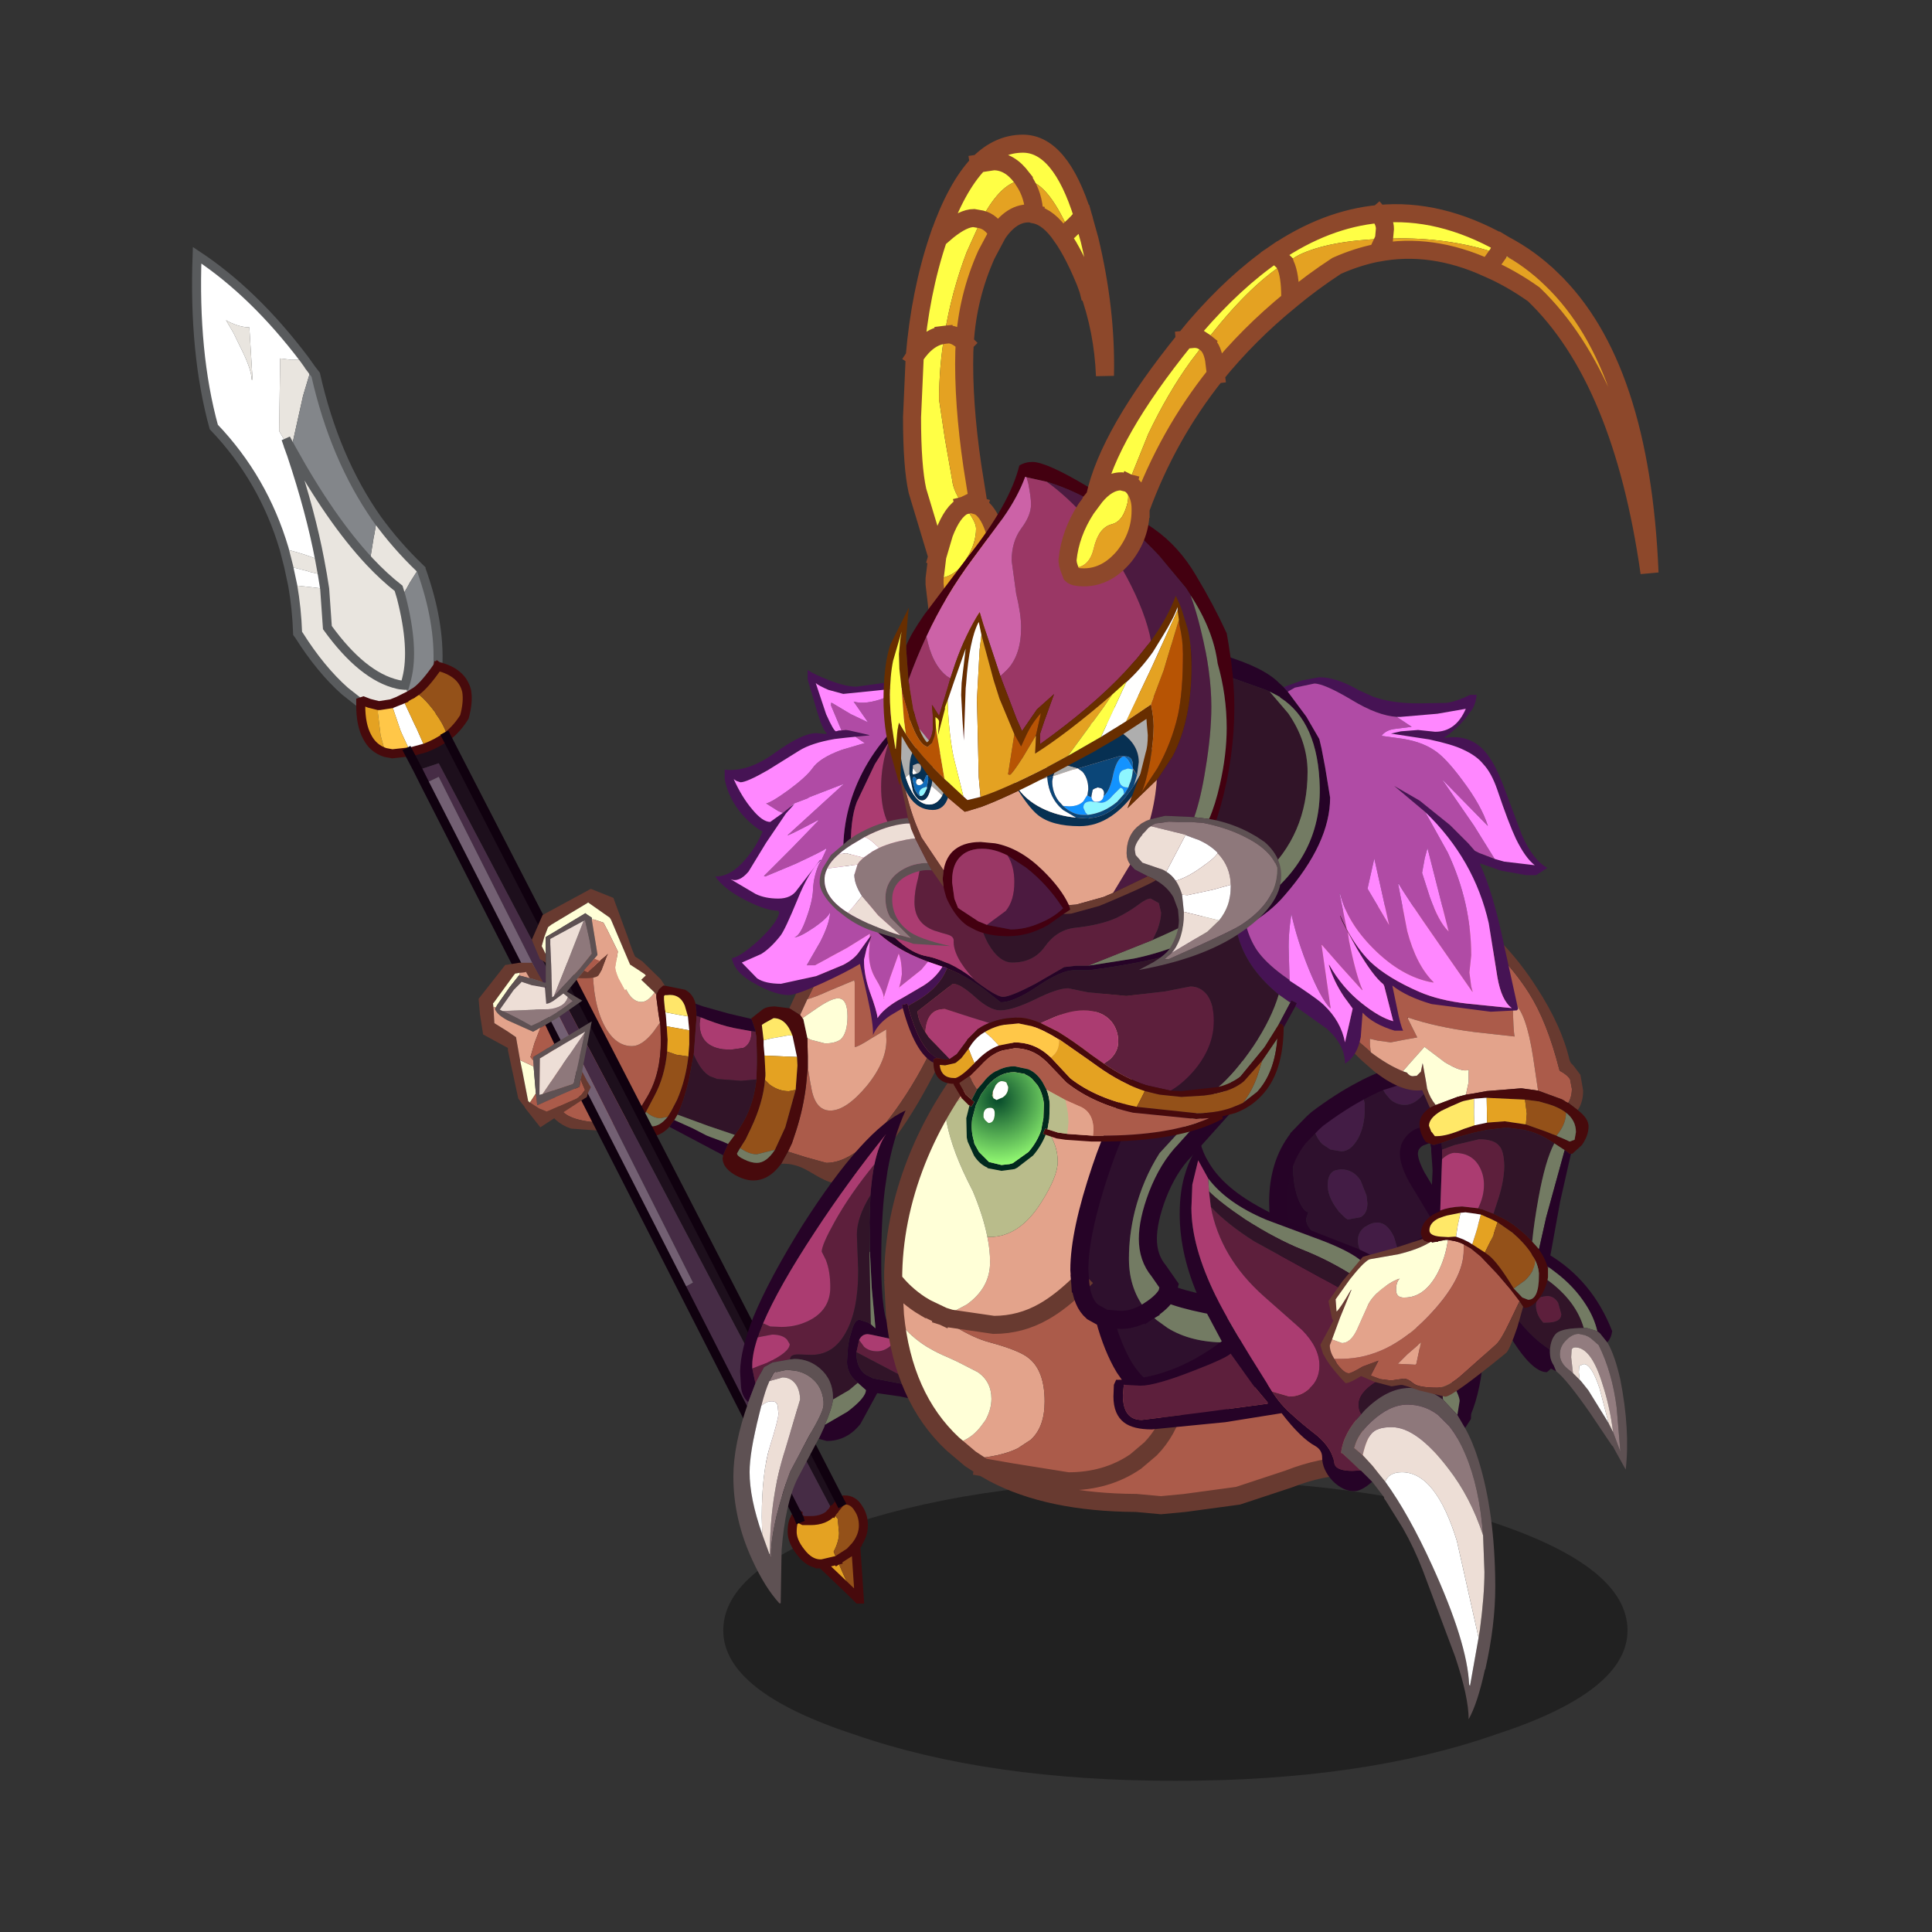 <svg xmlns:ffdec="https://www.free-decompiler.com/flash" xmlns:xlink="http://www.w3.org/1999/xlink" ffdec:objectType="frame" height="90" width="90" xmlns="http://www.w3.org/2000/svg"><rect width="100%" height="100%" fill="#333333" stroke="none"/><use ffdec:characterId="16" height="76.8" transform="matrix(1 0 0 1 3.851 6.15)" width="73.75" xlink:href="#a"/><defs><g id="a" transform="translate(-3.85 -6.15)"><use ffdec:characterId="1" height="9.8" transform="matrix(.759 0 0 1.43 33.691 68.944)" width="55.5" xlink:href="#b"/><use ffdec:characterId="2" height="29.45" transform="matrix(.42 0 0 .42 24.988 42.726)" width="47.2" xlink:href="#c"/><use ffdec:characterId="3" height="150.55" transform="matrix(.42 0 0 .42 8.887 11.532)" width="75.25" xlink:href="#d"/><use ffdec:characterId="4" height="26.45" transform="matrix(.42 0 0 .42 22.294 41.406)" width="18.55" xlink:href="#e"/><use ffdec:characterId="5" height="54.65" transform="matrix(.42 0 0 .42 34.162 51.734)" width="22.75" xlink:href="#f"/><use ffdec:characterId="6" height="29.8" transform="matrix(.42 0 0 .42 66.827 55.942)" width="21.35" xlink:href="#g"/><use ffdec:characterId="7" height="58.35" transform="matrix(.42 0 0 .42 41.06 46.157)" width="67.15" xlink:href="#h"/><use ffdec:characterId="8" height="63.95" transform="matrix(.42 0 0 .42 51.867 53.231)" width="42.35" xlink:href="#i"/><use ffdec:characterId="9" height="55.2" transform="matrix(.42 0 0 .42 61.4 41.88)" width="30" xlink:href="#j"/><use ffdec:characterId="10" height="58.35" transform="matrix(.42 0 0 .42 33.317 30.036)" width="92.3" xlink:href="#k"/><use ffdec:characterId="11" height="92.95" transform="matrix(.42 0 0 .42 38.18 6.147)" width="93.35" xlink:href="#l"/></g><g id="c" fill-rule="evenodd"><path d="M20.9-11.45q1.4 1.65 1.4 2.95 0 5.85-4.85 13.4-4.95 7.65-8.9 7.65L6.2 11.9l-1.9-.6.45-.95L5.2 9Q6 6.5 6.3 4l.2-2.1.3 1.9.05.2Q7.25 6.75 9 6.75T13.05 4q2.35-2.9 2.15-5.45v-.8L13.45-1.2q-1.4.9-1.75.9v-7.15l-.05-.25L8.9-6.55q-1.65.75-2.45.95l1.3-2.6q1.8-3.5 2.95-5l.7-.5.05-.05q1.25-.95 3.2-.95 3.05 0 5.55 2.5l.7.75M-9.9-3l.05.4.05 1.55q0 3.7-1.5 6.25l-.75 1.25-.75 1.5v.25l-2-.05q-4.6 0-5.85-1.25-.6-.65-1-1.9-.75-2.35-.75-6.8 0-4.15 2.2-6.75 1.55-1.8 2.9-2.05l-.05 1.25q0 4.25 1.3 6.7Q-14.85-.4-13-.4q1.1 0 2.35-1.55L-9.9-3" fill="#ab5b4a" transform="translate(23.6 14.7)"/><path d="m4.3 11.3 1.9.6 2.35.65q3.95 0 8.9-7.65Q22.3-2.65 22.3-8.5q0-1.3-1.4-2.95 1.15.25 1.9 1.45.8 1.25.8 3 0 4.5-4.85 12.85-5.25 8.9-9.4 8.9-.65 0-2.7-1.25-1.6-.95-3.1-.85l.75-1.35m6.4-24.5q-1.15 1.5-2.95 5l-1.3 2.6-.8 1.75-1.2-.75L6.1-8.15l1.35-2.8 3.25-2.25M-9.35-7.1h-.2l-.45.4-.3.6-.2-.25-2.2-2.1-1.5-1.2q-1.5-1-2.6-1l-.5.05q-1.35.25-2.9 2.05-2.2 2.6-2.2 6.75 0 4.45.75 6.8.4 1.25 1 1.9 1.25 1.25 5.85 1.25l2 .05.6 1 .1.1-7.65-.55Q-23.6 7.5-23.6.95l.05-1.75.15-.55-.05-.7v-.75q0-4.9 2.75-7.1 1.45-1.15 3.5-1.4l1.35-.1 1.7.35q1.1.4 2.3 1.25l2.05 2 .45.7" fill="#683a30" transform="translate(23.6 14.7)"/><path d="M6.45-5.6q.8-.2 2.45-.95l2.75-1.15.05.25V-.3q.35 0 1.75-.9l1.75-1.05v.8Q15.4 1.1 13.05 4 10.75 6.75 9 6.75T6.85 4l-.05-.2-.3-1.9V.75L6.45-1.3l.4.2 1.55.4q1.15 0 1.75-.45.75-.7.75-2.55 0-2-1.05-2-.7 0-2.2 1L5.9-3.5l-.25-.35.8-1.75m-16.75-.5v.3l.25 1.9.15.9-.75 1.05Q-11.9-.4-13-.4q-1.85 0-3.05-2.25-1.3-2.45-1.3-6.7l.05-1.25.5-.05q1.1 0 2.6 1 .05 2.2.8 3.4.6.95 1.45.95.7 0 1.45-1.05l.2.25" fill="#e3a38b" transform="translate(23.6 14.7)"/><path d="m4.3 11.3-.75 1.35Q2.2 14.5.45 14.5q-.95 0-2.1-.65-1.3-.8-1.3-1.8l.05-.25v-.1l.55-1.25.75-1 .55-.8Q.45 6.4.8 3.3l.05-1.75v-.9L.8-1.4l-.1-.55V-2l-.05-.25-.4-1.15-.05-.05 1.2-.95q.45-.4 1.45-.4l1.6.2 1.2.75.25.35.1.1.45 2.1L6.5.75V1.9L6.3 4Q6 6.5 5.2 9l-.45 1.35-.45.95M-5.85-3.75v.25l-.3 4.05-.05.25-.5 2.6q-.55 2.3-1.25 3.8l-.35.6-.05.05-.5.7q-1 1.1-2.3 1.1l-.7-.2-.25-.15-.1-.1-.6-1v-.25l.75-1.5.75-1.25q1.5-2.55 1.5-6.25l-.05-1.55-.05-.4-.15-.9-.25-1.9v-.3l.3-.6.45-.4h.2l2.25.45q.9.5 1.15 1.55l.1.95v.4M4.8-1.55Q4.1-3.5 2.7-3.5l-1 .55-.15.1-.15.1.2 1.7v.55L1.7.65l.1 1.95v.3l-.05.45Q1.55 5.85.2 8.7l-.6 1.25-.6.95-.35.6q0 .3.75.65.8.4 1.45.4 1.05 0 2-1.45L4 8.6l1.15-4.15.2-2.7L5.3.8l-.5-2.35M-6.8-3.7l-.35-1.2q-.55-1.35-2-1.15h-.2l-.1.1v.4l.05.55.05.5.05.25v.1l.05.3.1 1.25.1 1.5L-9.1.2q-.25 2.75-1.4 4.9l-.95 1.8-.45.9q0 .7 1.1.7.9 0 1.75-1.05l.4-.65.65-1.25q.95-2.2 1.25-4.8l.1-1.35v-1.55L-6.8-3.7" fill="#470a0c" transform="translate(23.6 14.7)"/><path d="m-5.95-5.1.85.3 2.85.8 2.35.55.15.05.4 1.15L.7-2l-.45-.05-1.9-.35-.85-.2q-1.3-.35-2.9-1l-.45-.15v-.4l-.1-.95m3.6 15.55-.55 1.25-5.95-3.15.5-.7.05-.05 2 .9 1.55.8.5.2 1.35.5.55.25" fill="#260327" transform="translate(23.6 14.7)"/><path d="M.25-2.05V-2q0 1.35-.9 1.8l-1.4.2-.85-.05Q-5.5-.4-5.5-2.9l.1-.7q1.6.65 2.9 1l.85.2 1.9.35" fill="#ab3c71" transform="translate(23.6 14.7)"/><path d="M.7-2v.05l.1.55L.85.65v.9L.8 3.3H.75l-1.65.15-2.65-.2-.8-.3q-1-.55-1.8-2.4l.3-4.05v-.25l.45.15-.1.7q0 2.5 2.6 2.85l.85.05 1.4-.2q.9-.45.9-1.8v-.05L.7-2" fill="#5d1f3c" transform="translate(23.6 14.7)"/><path d="m1.6-1.05-.2-1.7.15-.1.15-.1 1-.55q1.4 0 2.1 1.95l-.4-.05-1.95.35-.85.2" fill="#ffe868" transform="translate(23.6 14.7)"/><path d="M4.8-1.55 5.3.8 3.95.75 1.7.65 1.6-.5v-.55l.85-.2L4.4-1.6l.4.05m-14.1-2.6 1.6.3.9.15.15 1.55-2.5-.45-.1-1.25-.05-.3" fill="#fff" transform="translate(23.6 14.7)"/><path d="m5.3.8.05.95-.2 2.7-.75.15q-1.15 0-2.15-.75l-.5-.5.05-.45v-.3L1.7.65l2.25.1L5.3.8M-9.15-2.6l2.5.45V-.6l-.1 1.35-1.35-.2-1-.35.05-1.3-.1-1.5" fill="#e4a222" transform="translate(23.6 14.7)"/><path d="m-6.8-3.7-.9-.15-1.6-.3v-.1l-.05-.25-.05-.5-.05-.55v-.4l.1-.1h.2q1.45-.2 2 1.15l.35 1.2" fill="#ffe66a" transform="translate(23.6 14.7)"/><path d="M5.15 4.45 4 8.6l-1.15 2.5-2 .5q-.9 0-1.85-.7l.6-.95.6-1.25q1.35-2.85 1.55-5.35l.5.5q1 .75 2.15.75l.75-.15M-9.1.2l1 .35 1.35.2q-.3 2.6-1.25 4.8l-.65 1.25-.4.65-.8.15q-.75 0-1.6-.7l.95-1.8Q-9.35 2.95-9.1.2" fill="#945119" transform="translate(23.6 14.7)"/><path d="M.8 3.3Q.45 6.4-1.05 8.65l-.55.8-2.95-1-3.4-1.25q.7-1.5 1.25-3.8l.5-2.6.05-.25q.8 1.85 1.8 2.4l.8.3 2.65.2L.75 3.3H.8" fill="#311428" transform="translate(23.6 14.7)"/><path d="m-1.6 9.45-.75 1-.55-.25-1.35-.5-.5-.2-1.55-.8-2-.9.35-.6 3.4 1.25 2.95 1m4.45 1.65q-.95 1.45-2 1.45-.65 0-1.45-.4-.75-.35-.75-.65l.35-.6q.95.7 1.85.7l2-.5m-11.9-3.65Q-9.9 8.5-10.8 8.5q-1.1 0-1.1-.7l.45-.9q.85.7 1.6.7l.8-.15" fill="#737b63" transform="translate(23.6 14.7)"/><path d="m5.9-3.5 1.75-1.2q1.5-1 2.2-1 1.05 0 1.05 2 0 1.85-.75 2.55-.6.45-1.75.45l-1.55-.4-.4-.2L6-3.4l-.1-.1m-20.1-6.15 1.5 1.2 2.2 2.1q-.75 1.05-1.45 1.05-.85 0-1.45-.95-.75-1.2-.8-3.4" fill="#ffffd7" transform="translate(23.6 14.7)"/></g><g id="d"><path d="m-26.7-53.05-1.15-2 .1-7.05v-1l1.25.15 1.45-.05.75 1.05-.9 3-.2.9-1.1 4.95-.6-1.1.4 1.15m-7.05-14.3.25.15q1.3.65 2.35.65v.1l.35 5.7h-.1q0-1.15-1.3-3.7l-.7-1.45-.85-1.45M-27.3-42l1.6.45.8.25 1.55.55q-1-5.3-3.1-11.6l-.1-.3.05-.45q4.35 7.9 8.7 12.55l.45-2.8.05-.2.3-1.75q2.1 2.9 4.7 5.4l-1.05 1.65-.3.55-.65 1.1-.3-1q-1.6-1.25-3.2-2.95 1.6 1.7 3.2 2.95l.3 1q1.45 5.65.6 9l-.1.4-.1.35h-.05.05l.45 1.15-.7.35v.05l-1.25.5-1.3.2h-.15l-1-.25-.65-.25-.3.1-.1.1-1.65-1.3q-2.7-2.4-5.1-6.2l-.15-.2q-.1-2.8-.55-5.35l1.9.2 1.65.2-.25-1.55-.3-1.65.3 1.65-1.5-.35-.1-.05-2.15-.55-.5-1.95m13.35 15.15-.5-.05-.25-.05q-3.9-.9-7.8-6.3l-.3-4.3.3 4.3q3.9 5.4 7.8 6.3l.25.05.5.05" fill="#e9e5df" fill-rule="evenodd" transform="translate(37.65 75.4)"/><path d="m-33.75-67.35.85 1.45.7 1.45q1.3 2.55 1.3 3.7h.1l-.35-5.7v-.1q-1.05 0-2.35-.65l-.25-.15m8.7 4.35-1.45.05-1.25-.15v1l-.1 7.05 1.15 2 .15.4.1.3q2.1 6.3 3.1 11.6l-1.55-.55-.8-.25-1.6-.45q-2.3-7.75-7.8-13.5-2.25-8.2-1.85-19.05 6.35 4.2 11.9 11.55m-1.3 25.05-.45-2.1 2.15.55.1.05 1.5.35.25 1.55-1.65-.2-1.9-.2m12.2 12.65v-.05l1.35 2.9.2.4.95 2.15-1.65.45-.95-2.05-.15-.35-1-2.95 1.25-.5" fill="#fff" fill-rule="evenodd" transform="translate(37.65 75.4)"/><path d="m-26.5-53.1 1.1-4.95.2-.9.9-3 .5.65q2.1 9.3 6.8 16l-.3 1.75-.05.2-.45 2.8q-4.35-4.65-8.7-12.55m14.2 13.2.2.2q2.1 5.85 1.85 10.75-1.45 2.1-2.45 2.8l-.15.1-.1.05-.5.3-.45-1.15.1-.35.1-.4q.85-3.35-.6-9l.65-1.1.3-.55 1.05-1.65" fill="#83868a" fill-rule="evenodd" transform="translate(37.65 75.4)"/><path d="m-9.2-21.2-.1.05q-1.05.75-2.35 1.25l-.95-2.15-.2-.4-1.35-2.9.7-.35.5-.3.1-.05q.8.2 2.3 2.2l.1.2q.95 1.3 1.25 2.45m44.85 94.95-3.3-3.15h-.25q-1.15-.05-2.1-1.3-.95-1.2-.95-2.25 0-1.35.55-1.75l.2.25.5.25h.8q1.55 0 2.4-.95l.6.75.15 1.55q0 .95-.6 2.1l.4.95-1.7.4 1.7-.4.7 1.6.9 1.95M-16.1-19.4q-1.35-.45-2-1.75-.7-1.3-.7-3.45v-.4l.3-.1.65.25 1 .25-.05.8.3 2.5.45 1.65.05.25" fill="#e4a222" fill-rule="evenodd" transform="translate(37.65 75.4)"/><path d="m-13.5-19.45-1.8.2-.8-.15-.05-.25-.45-1.65-.3-2.5.05-.8h.15l1.3-.2 1 2.95.15.35.95 2.05h-.2" fill="#ffc748" fill-rule="evenodd" transform="translate(37.65 75.4)"/><path d="m-9.3-21.15 43.7 84.9-.75.9-.1.1-43.7-82.95-1.5.5-.8.25-1.05-2h.2l1.65-.45q1.3-.5 2.35-1.25" fill="#1d0f1c" fill-rule="evenodd" transform="translate(37.65 75.4)"/><path d="M29.7 65.3 16.85 40.05l1.2-.65-28.2-56.1-1.55.75-.75-1.5.8-.25 1.5-.5 43.7 82.95-.05.1q-.85.95-2.4.95h-.8l-.5-.25-.1-.25" fill="#462c45" fill-rule="evenodd" transform="translate(37.65 75.4)"/><path d="M-10.25-28.95q2.7.65 3.2 2.75.2 1.2-.25 2.85-.8 1.3-1.9 2.15-.3-1.15-1.25-2.45l-.1-.2q-1.5-2-2.3-2.2l.15-.1q1-.7 2.45-2.8m44.65 92.7.45-.25q1 0 1.55.95.55.8.55 1.9 0 1.15-.85 2.25l.4 5.9h-.1l-.75-.75-.9-1.95-.7-1.6-.4-.95q.6-1.15.6-2.1l-.15-1.55-.6-.75.05-.1.1-.1.75-.9m1.7 4.85-.65.7-1.4.9 1.4-.9.65-.7" fill="#945119" fill-rule="evenodd" transform="translate(37.65 75.4)"/><path d="m16.85 40.05-28.55-56 1.55-.75 28.2 56.1-1.2.65" fill="#736073" fill-rule="evenodd" transform="translate(37.65 75.4)"/><path d="m-26.7-53.05-.4-1.15.6 1.1q4.35 7.9 8.7 12.55 1.6 1.7 3.2 2.95l.3 1q1.45 5.65.6 9l-.1.4-.1.35h-.05l-.5-.05-.25-.05q-3.9-.9-7.8-6.3l-.3-4.3-.25-1.55-.3-1.65q-1-5.3-3.1-11.6m2.15-9.6-.75-1.05q-5.55-7.35-11.9-11.55-.4 10.85 1.85 19.05 5.5 5.75 7.8 13.5l.5 1.95.45 2.1q.45 2.55.55 5.35l.15.2q2.4 3.8 5.1 6.2l1.65 1.3.1.05m-7.75-27.8-.15-.4m9.7 7.75q-4.7-6.7-6.8-16l-.5-.65m12 22.05.2.2q2.1 5.85 1.85 10.75M-12.3-39.9q-2.6-2.5-4.7-5.4" fill="none" stroke="#595b5d" stroke-linecap="square" stroke-linejoin="miter-clip" stroke-miterlimit="3" transform="translate(37.65 75.4)"/><path d="M-10.25-28.95q2.7.65 3.2 2.75.2 1.2-.25 2.85-.8 1.3-1.9 2.15l-.1.05q-1.05.75-2.35 1.25l-1.65.45h-.2l-1.8.2-.8-.15q-1.35-.45-2-1.75-.7-1.3-.7-3.45v-.4l.3-.1.65.25 1 .25h.15l1.3-.2 1.25-.5M34.4 63.75l.45-.25q1 0 1.55.95.55.8.55 1.9 0 1.15-.85 2.25l.4 5.9h-.1l-.75-.75-3.3-3.15h-.25q-1.15-.05-2.1-1.3-.95-1.2-.95-2.25 0-1.35.55-1.75h.1m-42.55-91.35.15-.1q1-.7 2.45-2.8m-3.2 3.25.5-.3m-1.2.65.7-.35m47 90.45.1-.1.75-.9m-.9 1.1.05-.1m.5 5.45 1.4-.9.65-.7m-6.5-3.3.2.25.5.25h.8q1.55 0 2.4-.95m-1.4 5.75h.25l1.7-.4" fill="none" stroke="#470a0c" stroke-linecap="square" stroke-linejoin="miter-clip" stroke-miterlimit="3" transform="translate(37.65 75.4)"/><path d="m-9.3-21.15 43.7 84.9m-4.7 1.55L16.85 40.05l-28.55-56-.75-1.5-1.05-2m43.3 85-.1-.25" fill="none" stroke="#10010f" stroke-linecap="square" stroke-linejoin="miter-clip" stroke-miterlimit="3" transform="translate(37.65 75.4)"/></g><g id="e" fill-rule="evenodd"><path d="m-1.85-5-.45-.3-.2-.1-.1-.25-.8-1.9 1.2-2.75 5.35-2.9.25.1 2.25.9L7.3-7.7q.8 2.5 1.8 3.95l-.75-.5-.85-.55-.15-.35-1.95-4.6-.15-.25-2.35-1.65-.05-.05-.05.05-4 2.4-.4.3L-2-7.9l-.3 1.05.1.2.35.7V-5m6.1 1L4-3.6q-.35.4-2.3.3l.65-.75.05-.1.4.2.95-.9.4-.35.05-.1.85-.7-.7 1.85-.1.15M2.2 7.1l.55 1.05.4.65-.1.2-.15.3-.1.25-.1.35-.25.15-4.9 3.2-1.7-2.15-.1-.2-.25-.3-.4-.55-1.15-5.35v-.25l-2.75-1.5L-9.15.7-9.3-1l2.95-3.75L-4.8-5h1.45l.05.15 1.15 2-1.1-.35-.4-.1-.35-.6-.05-.1-.1.05-.55.05-.55.1-.2.25L-7.6-.6l-.1.1.05.45.1 1.75 1.45.9.95.65.45 2.55.25 1.2.65 3.35.2.15 1 .65.85.35 3.3-1.45.55-.4.4-.55L2 7.95l.2-.85" fill="#683a30" transform="translate(9.3 13.2)"/><path d="m-1.85-5.95-.35-.7-.1-.2.3-1.05.4-1.05.4-.3 4-2.4.05-.05.05.05L5.25-10l.15.25 1.95 4.6.15.35.85.55.75.5.15.15-.9.85q-.7.6-1.45.75l-.7-1.3q-.35-.85-.35-1.2l.3-1.75-1.1-2.25-.5-.95L3.5-9.8h-.25v-.2l-.6-.4-.1-.1-4.4 2.65v1.9m-5.8 5.9L-7.7-.5l.1-.1 2.15-2.95.2-.25.55-.1-.1.3-.1.1-.95 1.2-1.4 2-.1.2h-.05l-.25.05M-4.7 5.8l1.5.7.25 3-.65 1-.2-.15L-4.45 7l-.25-1.2" fill="#ffffd7" transform="translate(9.3 13.2)"/><path d="M-1.85-5v-2.85l4.4-2.65.1.1.6.4v.2l.65 3.95-.35.4-.05.05-1.1 1.25-.05.1-.65.75-.1.15L.5-1.8l1.7 1-2.8 1.95-1.3.75-.4.25-.15.05-.8.45-2.8-1.25Q-7.2.8-7.45.2L-7.5.1l.15-.2.1-.2 1.4-2 .95-1.2.1-.1 1.15.3.4.1 1.1.35.1.05h.2V-5m.95 9 4.15-2.5L2.2 6.9v.2l-.2.85-.1.8-4.7 2.05-.15-1.3-.25-3-.05-.7v-.35L-.9 4m-.05-5.3L.65-3 1.9-4.35 3.15-5.9l.1-.1-.2-1.3-.55-2.45-.15.1-3.7 2v.6l.1 2.3.1 3.55h.05l.15-.1m-1-.95-1.4-.25-1.2-.4-.05.1-.8.8L-6.95.2l.3.15Q-5.3.95-3.45 2l.1-.05q2.3-1 4.5-2.7L.6-1.2l-.5-.4-.8.6q-.7.55-1.1.55l-.15-1.8h.1v-.2l-.1.2M2.5 2.7v-.05l-3 1.75-1.9 1.15-.1.05-.05 4.05.35-.1L1.25 8.4 2.5 2.7" fill="#5e5153" transform="translate(9.3 13.2)"/><path d="m2.35-9.65.15-.1.55 2.45.2 1.3-.1.1L1.9-4.35.65-3l-1.6 1.7 1.4-3.5 1.9-4.85M.6-1.2l.55.45q-2.2 1.7-4.5 2.7l-.1.05Q-5.3.95-6.65.35l4.85-.2h.2Q.25 0 .6-1.2M-2.2 9.55l1.9-2.8L2.5 2.7 1.25 8.4-2.2 9.55" fill="#8e787b" transform="translate(9.3 13.2)"/><path d="M6.9-2h-.3q-1.1 0-1.55-.5L4.25-4l.1-.15.7-1.85-.85.7-.05.1-.6-.25.35-.4-.65-3.95h.25l1.05.35.5.95 1.1 2.25-.3 1.75q0 .35.35 1.2L6.9-2M-7.65-.05l.25-.05h.05l-.15.2.05.1q.25.6 1.4 1.2l2.8 1.25.8-.45-.65 1.7-.45 1.55.2.25.1.1.05.7-1.5-.7-.45-2.55-.95-.65-1.45-.9-.1-1.75M-4.8-3.6l.1-.3.55-.05.1-.05.05.1.35.6-1.15-.3" fill="#e3a38b" transform="translate(9.3 13.2)"/><path d="m-1.9 1.9 1 2.1-2.35 1.45v.35l-.1-.1-.2-.25.45-1.55.65-1.7.15-.05.4-.25m5.45-7.35.6.25-.4.35-.95.9-.4-.2L3.5-5.4l.05-.05M-2.95 9.5l.15 1.3 4.7-2.05.1-.8.5 1.15-.4.55-.55.4-3.3 1.45-.85-.35-1-.65.65-1" fill="#ab5b4a" transform="translate(9.3 13.2)"/><path d="m-.95-1.3-.15.1h-.05l-.1-3.55-.1-2.3v-.6l3.7-2L.45-4.8l-1.4 3.5M-6.65.35l-.3-.15L-5.4-2l.8-.8.05-.1 1.2.4 1.4.25.15 1.8q.4 0 1.1-.55l.8-.6.5.4Q.25 0-1.6.15h-.2l-4.85.2m4.45 9.2-.35.1.05-4.05.1-.05L-.5 4.4l3-1.75v.05L-.3 6.75l-1.9 2.8" fill="#edded6" transform="translate(9.3 13.2)"/></g><g id="f" fill-rule="evenodd"><path d="M-9.75 5.05q-.7-.65-.8-1.7l-.1-1.65v-.1q.05-2.4 1.45-5.95 1.75-4.25 5.45-10.2Q3.1-25.3 7.7-27.3q-1.35 2.95-2 6.7l-.3 2.05Q5-15.3 5-10.4q0 6.1 1.05 7.35l.95.7q1.05.55 2.95.85l.3.05-.05.65-.15-.05-1.8-.55-1.6-.45-2.8-.6-.35-.05q-.65 0-.95.65L2.25-.5v.15q0 1.6 1.05 2.35l.8.4 6.55 1.25.35 1 .35.7-.2-.1-4.1-.85-2.45-.35h-.05L2.7 7.45q-1.5 1.9-3.75 1.9l-.9-.25.05-.05.6-1.3.05-.2 2.5-1.45Q3.3 4.55 3.3 3.7l-.9-.8-.15-.15Q1.2 1.85 1.2.55l.1-1.5V-1l.15-.95.4-1.35q.3-.8.75-.8l.9.3.35.2.5.45v-.15l-.4-4.3-.2-4v-1.5l-.05-1.8.05-1.45.05-1.55q.15-2 .45-3.45.45-2.2 1.3-3.35-4.3 5.35-7.9 10.85Q-6.4-7.7-8.1-3.7l-.6 1.55Q-9.3-.35-9.3.9v.4l.25 1.2.1.45-.8 2.1" fill="#260327" transform="translate(11.4 27.3)"/><path d="m10.05-.85.5 3.1.15.65q-2.45-.25-3.6-.85L2.25-.5l.3-1.35.55.75q.55.5 1.45.5.9 0 1.7-.8l.4-.45 1.6.45 1.8.55m-19 3.8-.1-.45-.25-1.2 1.6-.6q2.55-1.2 2.55-2.1l-.3-.5q-.5-.55-1.65-.55l-1.6.3.6-1.55.8.35 1.25.05q1.85 0 3.4-.9 2-1.2 2-3.5 0-1.8-.5-3.05l-.45-.9q0-.75 1.45-3.35 1.7-3.05 4.4-6.35-.3 1.45-.45 3.45-1.5 2.45-1.5 4.35l.15 4q0 4.45-1.4 6.9Q-.3-.2-2.75-.2L-4.2-.25q-.9 0-.9.5V.3l-2 .35-.9.5-.75 1.4-.2.4" fill="#5d1f3c" transform="translate(11.4 27.3)"/><path d="M-9.3 1.3V.9q0-1.25.6-3.05l1.6-.3q1.15 0 1.65.55l.3.5q0 .9-2.55 2.1l-1.6.6m1.2-5q1.7-4 5.75-10.15 3.6-5.5 7.9-10.85-.85 1.15-1.3 3.35-2.7 3.3-4.4 6.35-1.45 2.6-1.45 3.35l.45.9q.5 1.25.5 3.05 0 2.3-2 3.5-1.55.9-3.4.9l-1.25-.05-.8-.35M2.55-1.85q.3-.65.95-.65l.35.05 2.8.6-.4.45q-.8.8-1.7.8-.9 0-1.45-.5l-.55-.75" fill="#ab3c71" transform="translate(11.4 27.3)"/><path d="m10.7 2.9.3 1.75-.35-1L4.1 2.4 3.3 2Q2.25 1.25 2.25-.35V-.5L7.1 2.05q1.15.6 3.6.85M3.8-17.9l-.05 1.55-.05 1.45.05 1.8-.05 1.45.15 8.05-.35-.2-.9-.3q-.45 0-.75.8l-.4 1.35L1.3-1v.05L1.2.55q0 1.3 1.05 2.2l.15.15-.95.8-1.8 1.05v-.2q0-2-1.45-3.25Q-3.05.25-4.6.25l-.5.05V.25q0-.5.9-.5l1.45.05q2.45 0 3.8-2.45 1.4-2.45 1.4-6.9l-.15-4q0-1.9 1.5-4.35" fill="#311428" transform="translate(11.4 27.3)"/><path d="m3.75-11.6.2 4 .4 4.3v.15l-.5-.45-.15-8.05.05.05M2.4 2.9l.9.8q0 .85-2.05 2.4l-2.5 1.45q.8-1.85.9-2.8l1.8-1.05.95-.8" fill="#737b63" transform="translate(11.4 27.3)"/><path d="m-7.4 2.7.45-.85q.15-.25.35-.15l1.15-.25 1.15.15q.85.2 1.55.75 1.2.95 1.35 2.6v.4q0 .75-1.55 3.35l-2.15 4.05q-.75 1.95-1.5 4.85-.75 3.3-.6 4.7l-.15-.25v-.2q0-6.3 1.7-11.55L-4 4.75q0-.75-.3-1.4-.55-1.05-1.65-1.05l-1.45.4" fill="#8e787b" transform="translate(11.4 27.3)"/><path d="m-1.95 9.1-.1.2-2.25 4.25q-1.35 2.8-1.75 7.9l-.1 5.9h-.15q-1.6-1.75-3-4.8-2.1-4.55-2.1-9.25 0-3.55 1.65-8.2v-.05l.8-2.1.2-.4.75-1.4.9-.5 2-.35.5-.05q1.55 0 2.8 1.05Q-.35 2.55-.35 4.55v.2q-.1.95-.9 2.8l-.05.2-.6 1.3-.05.05m-5.4 12.95.15.25q-.15-1.4.6-4.7.75-2.9 1.5-4.85l2.15-4.05Q-1.4 6.1-1.4 5.35v-.4q-.15-1.65-1.35-2.6-.7-.55-1.55-.75l-1.15-.15-1.15.25q-.2-.1-.35.15l-.45.85q-.45 1-.9 2.75l-.25 1Q-9.6 10.6-9.6 12.8q0 2.9 1.4 6.9l.8 2.2.05.15m.15.25v.2-.2" fill="#5e5153" transform="translate(11.4 27.3)"/><path d="m-7.4 2.7 1.45-.4q1.1 0 1.65 1.05.3.65.3 1.4l-1.65 5.55q-1.7 5.25-1.7 11.55l-.05.05-.8-2.2-.05-1.9q0-4.9.9-7.85.95-3 .95-3.65l-.1-.9q-.1-.45-.65-.45-.6 0-1.15.5.45-1.75.9-2.75" fill="#edded6" transform="translate(11.4 27.3)"/><path d="M-8.2 19.7q-1.4-4-1.4-6.9 0-2.2 1.05-6.35l.25-1q.55-.5 1.15-.5.55 0 .65.45l.1.9q0 .65-.95 3.65-.9 2.95-.9 7.85l.05 1.9" fill="#fff" transform="translate(11.4 27.3)"/></g><g id="g" fill-rule="evenodd"><path d="M2.15 1.6Q-.3.05-2.3-3l-4.9-7.4-1.7-2.65-.5-.7 1.65.6.3.15q4.15 3.45 9.5 7 3 2.25 3.85 5.2-2.25 0-3 .55-.65.6-.75 1.85m.9-5.2q-.45-.75-1.25-.75l-.6.1Q.6-4 .6-3.3q0 .75.45 1.45l.35.45h.35q1.65 0 1.65-.95L3.05-3.6" fill="#311428" transform="translate(10.65 14.9)"/><path d="m-7.45-13-.3-.15-1.65-.6.5.7 1.7 2.65L-2.3-3q2 3.05 4.45 4.6v.35q0 .65.3 1.2l.1.15.3.7-.6-.3-.2.2-.25.2q-2.15 0-5.5-6.55-4.8-9.4-6.95-12.45Q-3-11.9 1.95-9q4.9 2.9 7.1 8.55Q8.95.3 8.5.8l-.8-1-.3-.25q-.35-1.5-1.25-2.9-1.3-2.05-3.35-3.6Q.7-8.6-3.8-11.1q-2.3-1.3-3.65-1.9" fill="#260327" transform="translate(10.65 14.9)"/><path d="M-7.45-13q1.35.6 3.65 1.9Q.7-8.6 2.8-6.95q2.05 1.55 3.35 3.6.9 1.4 1.25 2.9L6.25-.8H5.9Q5.05-3.75 2.05-6q-5.35-3.55-9.5-7" fill="#737b63" transform="translate(10.65 14.9)"/><path d="m7.4-.45.3.25.8 1 .05.05q.8 1.4 1.4 4.05 1.1 5.6.6 10L9.3 12.65l-.15-.3L9 12.2 6.65 8.7Q4.05 4.95 2.85 4l-.3-.7-.1-.15q-.3-.55-.3-1.2V1.6q.1-1.25.75-1.85.75-.55 3-.55h.35l1.15.35m2.55 13.3-.4-4.8q-.5-3.95-2-6.95L7.1.7 6.75.4q-.3-.25-.6-.35L6.05 0l-.7-.15q-.7 0-1.35.65-.75.7-.75 1.6v.1q.05.9.95 1.6l.5.4.75.75.15.15.8 1 1.95 3.15.3.5.5 1 .8 2.15v-.05" fill="#5e5153" transform="translate(10.65 14.9)"/><path d="m4.7 4.2-.5-.4q-.9-.7-.95-1.6v-.1q0-.9.75-1.6.65-.65 1.35-.65l.7.15.1.05q.3.1.6.35l.35.3.45.4q1.5 3 2 6.95l.4 4.8v.05l-.8-2.15Q8.8 7.95 8 5.5 6.75 1.35 4.95 1.35q-.3 0-.4.25l-.05.85.2 1.75" fill="#927c7f" transform="translate(10.65 14.9)"/><path d="m3.05-3.6.35 1.25q0 .95-1.65.95H1.4l-.35-.45Q.6-2.55.6-3.3q0-.7.6-.95l.6-.1q.8 0 1.25.75" fill="#5d1f3c" transform="translate(10.65 14.9)"/><path d="m9.15 10.75-.5-1-1-3.85q-.9-2.7-1.75-2.7l-.5.2-.05.7.1.85-.75-.75-.2-1.75.05-.85q.1-.25.4-.25 1.8 0 3.05 4.15.8 2.45 1.15 5.25" fill="#edded6" transform="translate(10.65 14.9)"/><path d="m8.65 9.75-.3-.5L6.4 6.1l-.8-1-.15-.15-.1-.85.05-.7.5-.2q.85 0 1.75 2.7l1 3.85" fill="#fff" transform="translate(10.65 14.9)"/></g><g id="h"><path d="M-26.6-16.45q1.85-3.05 4.25-6l.1-.1.3-.2 6.6-4.35q2-.75 7.4-.75 6.05 0 9.55 1.1-7.15 6.4-10.8 17.3-2.4 7.1-2.4 11.25l.1 1.45q-2.15 2.1-4 3.15-2.6 1.5-5.6 1.5l-4.8-.7-.8-.25.8-.35 1.8-.95q2.6-1.85 2.6-4.7 0-1.35-.3-2.8h.25q3.3 0 5.7-3.8Q-14-8.55-14-10.2q0-1.6-.9-3.1l-2.1-2.35q-2.75-2.2-5.55-2.2-1.35 0-2.5.85-.95.65-1.4 1.65l-.15-1.1m2.9 39.2-1.95-1.65q1.85-.3 3.1-1.9l.55-.75q.65-1.2.65-2.35 0-1.9-1.5-2.95l-2.35-1.2-1.1-.5q-4.05-1.7-5.75-4.65l-.2-3.9q1.25 1.6 3 2.75l.25.15 1.15.6.1.1.6.5 1.3.85.4.2q2.2 1.35 3.95 1.8 3.3.9 4.3 1.75 1.75 1.4 1.75 4.8 0 2.85-1.55 4.25l-1.45.95q-1.95.95-5.25 1.15" fill="#e3a38b" fill-rule="evenodd" transform="translate(33.55 29.15)"/><path d="M-26.45-15.35q.45-1 1.4-1.65 1.15-.85 2.5-.85 2.8 0 5.55 2.2l2.1 2.35q.9 1.5.9 3.1 0 1.65-1.85 4.55-2.4 3.8-5.7 3.8h-.25q-.45-2.3-1.6-5.05l-.65-1.3q-1.95-4-2.4-7.15" fill="#b9bc8b" fill-rule="evenodd" transform="translate(33.55 29.15)"/><path d="m-26.6-16.45.15 1.1q.45 3.15 2.4 7.15l.65 1.3q1.15 2.75 1.6 5.05.3 1.45.3 2.8 0 2.85-2.6 4.7l-1.8.95-.8.35-1.15-.55-1.15-.6-.25-.15q-1.75-1.15-3-2.75v-.05q0-6.55 2.6-13.15 1.25-3.15 3.05-6.15m.95 37.55q-5.5-5.15-6.4-14.3 1.7 2.95 5.75 4.65l1.1.5 2.35 1.2q1.5 1.05 1.5 2.95 0 1.15-.65 2.35l-.55.75q-1.25 1.6-3.1 1.9" fill="#ffffd7" fill-rule="evenodd" transform="translate(33.55 29.15)"/><path d="m-11.5 3.25-.1-1.45q0-4.15 2.4-11.25 3.65-10.9 10.8-17.3l1.1.4q2.25.9 5 3.45L3.6-18l-6.3 6.85q-1.85 2.9-2.75 6.45Q-6.1-2.05-6.1.55q0 3.5 2.05 5.9-1.5.9-2.95.9l-1.8-.15 1.8.15q1.45 0 2.95-.9l1 .9 1.25.9q2.6 1.6 6.4 1.6 1.35 0 3-1.4L8.9 7.1q1.45.6 1.45 1.35l-.45 1.8-2.05 3.15-.15.15q-3 3.55-6.1 3.55l-2.6-.3q-3.15-.75-5.15-3.5l-.45-.65Q-7.9 10.5-8.8 7.2l-1.35-.75q-1.15-1-1.35-3.2M12.65-12.8l1.65-1.7q.2 1.5 1.05 2.35l.9.6 1.2.2q1.05 0 1.85-1.4.75-1.4.75-3.2v-.7l-.35-1.45q1.1-.6 2.1-1 .15.8.55 1.35l.55.65q.7.6 1.6.6 1.15 0 2.25-1.4l.35-.5.9-1.7.75.1q2.95.5 3 1.65v1.25q-2.95 3.35-4.6 3.8l-1.05.4q-.75.4-1.05 1.15l-.1.5q-.05 1.05.9 2.8l2.65 4.4.25.45q-2.1 1.85-4.35 2.8-.35.2-.7.3l-.4-1.35q-.75-1.6-1.85-1.6-.65 0-1.3.45h-.05q-.8.6-.8 1.5 0 .8.4 1.35l.35.35h.5-.5q-1.7-.05-3.9-1.3-.7-.35-1.15-.75-1.45-1-1.45-2l.15-.45.1-.3q-.5-.05-1.05-1.3-.65-1.55-.65-3.85 0-1.45.5-2.95l.05-.1m7.7 7.2-.1-.85-.65-1.65q-.8-1.25-2.2-1.25l-.6.1q-.85.3-.85 1.65 0 1.15.85 2.4l.4.55.5.5q.25.25.45.35h.1l1.35-.25.15-.1q.6-.4.6-1.45" fill="#2e102d" fill-rule="evenodd" transform="translate(33.55 29.15)"/><path d="m7.7-22.9.25.25q-.5 2.5-3.05 5.85L.1-11.45q-1.85 1.9-3.05 5Q-4-3.65-4-1.65q0 2.1 1.2 3.55l1.15 1.65-.2.85q1.55.65 4.25 1.2l1.8.35q3.15.5 4.7 1.15L7.6 8.45q-1.65 1.4-3 1.4-3.8 0-6.4-1.6l-1.25-.9-1-.9Q-6.1 4.05-6.1.55q0-2.6.65-5.25.9-3.55 2.75-6.45L3.6-18l4.1-4.9M-1.85 4.4q-.4.8-1.6 1.65l-.6.4.6-.4q1.2-.85 1.6-1.65" fill="#737b63" fill-rule="evenodd" transform="translate(33.55 29.15)"/><path d="m-26.7 6.95.8.25 4.8.7q3 0 5.6-1.5 1.85-1.05 4-3.15.2 2.2 1.35 3.2l1.35.75q.9 3.3 2.2 5.45l.45.65q2 2.75 5.15 3.5l2.6.3q3.1 0 6.1-3.55l.15-.15 5.7.4 3.05.75q1.9.8 2.9 2.6 1.25 2.15 1.85 2.6 1.6 1.15 5.3 1.15h1.95l-.5.4q-2.85 2.25-9.55 2.25-3.25 0-6.95 1.45L6 26.85l-2.95.4-2.95.4-2.65.25-2.75-.25q-9.65-.05-15.8-3.3-.6-.35-1.15-.65l-1.45-.95q3.3-.2 5.25-1.15l1.45-.95q1.55-1.4 1.55-4.25 0-3.4-1.75-4.8-1-.85-4.3-1.75-1.75-.45-3.95-1.8l-.4-.2-1.3-.85h.35l.1-.05M-1 16.8q-.8 2.9-2.7 4.85l-1.65 1.4q-3.2 2.2-7.5 2.2l-6.25-1-3.15-.55 3.15.55 6.25 1q4.3 0 7.5-2.2l1.65-1.4Q-1.8 19.7-1 16.8" fill="#ab5b4a" fill-rule="evenodd" transform="translate(33.55 29.15)"/><path d="m14.3-14.5.5-.45q2.6-1.95 4.9-3.15l.35 1.45v.7q0 1.8-.75 3.2-.8 1.4-1.85 1.4l-1.2-.2-.9-.6Q14.5-13 14.3-14.5m7.5-4.6.65-.2q2.9-1 5.55-.8l-.9 1.7-.35.5q-1.1 1.4-2.25 1.4-.9 0-1.6-.6l-.55-.65q-.4-.55-.55-1.35M20.35-5.6q0 1.05-.6 1.45l-.15.1-1.35.25h-.1q-.2-.1-.45-.35l-.5-.5-.4-.55q-.85-1.25-.85-2.4 0-1.35.85-1.65l.6-.1q1.4 0 2.2 1.25l.65 1.65.1.85m-.3 5.8-.35-.35q-.4-.55-.4-1.35 0-.9.8-1.5h.05q.65-.45 1.3-.45 1.1 0 1.85 1.6l.4 1.35-2.55.65-.6.05h-.5" fill="#431c45" fill-rule="evenodd" transform="translate(33.55 29.15)"/><path d="M9.9 10.25q2.05-.15 3.35-1.45 1.3-1.35 1.3-3.35 0-.8-.65-1.8l-1.4-2-.7-1.2q-1.35-2.7-1.35-6.15 0-4.2 2.15-7-.5 1.5-.5 2.95 0 2.3.65 3.85.55 1.25 1.05 1.3l-.1.3-.15.45q0 1 1.45 2 .45.4 1.15.75 2.2 1.25 3.9 1.3h.5l.6-.05L23.7-.5q.35-.1.7-.3 2.25-.95 4.35-2.8Q32.3 2.7 32.3 8.75q0 8.7-3.7 12.15h-1.95q-3.7 0-5.3-1.15-.6-.45-1.85-2.6-1-1.8-2.9-2.6l-3.05-.75-5.7-.4 2.05-3.15" fill="#260427" fill-rule="evenodd" transform="translate(33.55 29.15)"/><path d="M35.15 2.4q-3.5-1.1-9.55-1.1-5.4 0-7.4.75L11.6 6.4l-.3.2-.1.1q-2.4 2.95-4.25 6-1.8 3-3.05 6.15Q1.3 25.45 1.3 32v.05V32m5.55 4.1.8.25 4.8.7q3 0 5.6-1.5 1.85-1.05 4-3.15m40.1 17.65-.5.4Q58.8 52.7 52.1 52.7q-3.25 0-6.95 1.45L39.55 56l-2.95.4-2.95.4-2.65.25-2.75-.25q-9.65-.05-15.8-3.3-.6-.35-1.15-.65l-1.45-.95-1.95-1.65q-5.5-5.15-6.4-14.3l-.2-3.9q1.25 1.6 3 2.75l.25.15m1.15.6 1.15.55m4.45 16.75 3.15.55 6.25 1q4.3 0 7.5-2.2l1.65-1.4q1.9-1.95 2.7-4.85" fill="none" stroke="#683a30" stroke-linecap="square" stroke-linejoin="miter-clip" stroke-miterlimit="3" stroke-width="2"/><path d="m22.05 32.4-.1-1.45q0-4.15 2.4-11.25Q28 8.8 35.15 2.4l1.1.4q2.25.9 5 3.45l.25.25Q41 9 38.45 12.35l-4.8 5.35q-1.85 1.9-3.05 5-1.05 2.8-1.05 4.8 0 2.1 1.2 3.55l1.15 1.65-.2.85q1.55.65 4.25 1.2l1.8.35q3.15.5 4.7 1.15 1.45.6 1.45 1.35l-.45 1.8q2.05-.15 3.35-1.45 1.3-1.35 1.3-3.35 0-.8-.65-1.8l-1.4-2-.7-1.2Q44 26.9 44 23.45q0-4.2 2.15-7l.05-.1 1.65-1.7.5-.45q2.6-1.95 4.9-3.15 1.1-.6 2.1-1l.65-.2q2.9-1 5.55-.8l.75.1q2.95.5 3 1.65v1.25q-2.95 3.35-4.6 3.8l-1.05.4q-.75.4-1.05 1.15l-.1.5q-.05 1.05.9 2.8l2.65 4.4.25.45q3.55 6.3 3.55 12.35 0 8.7-3.7 12.15H60.2q-3.7 0-5.3-1.15-.6-.45-1.85-2.6-1-1.8-2.9-2.6l-3.05-.75-5.7-.4 2.05-3.15M29.5 35.6l.6-.4q1.2-.85 1.6-1.65m-2.2 2.05q-1.5.9-2.95.9l-1.8-.15q.9 3.3 2.2 5.45l.45.65q2 2.75 5.15 3.5l2.6.3q3.1 0 6.1-3.55l.15-.15m-16.65-6.2-1.35-.75q-1.15-1-1.35-3.2" fill="none" stroke="#260327" stroke-linecap="square" stroke-linejoin="miter-clip" stroke-miterlimit="3" stroke-width="2"/></g><g id="i" fill-rule="evenodd"><path d="m7.55 5.65-.05.05q-1.15 1-1.95 1-1.25 0-2.4-1.15Q2 4.3 2 2.95q0-.8-.75-1.25Q-.35.85-2.5-1.95l-6.25 1-8.15.8q-2.05 0-3.05-.75-1.2-.9-1.2-2.9l.05-1.3.25-.55h.15q5.9 0 11.6-4.3h-.05l-2.45-4.6q-2.2-4.9-2.2-9.5 0-2.65.65-4.6.5-1.7 1.65-3.3.25 1.1.9 2.15 1.55 2.7 5.5 4.9 2.2 1.25 5.65 2.6l5.25 2.05q4.65 2 7 5.55 1.7 2.5 3.15 7.55l1.5 1.7q1.1 1.2 1.1 2.8L18.5-1.3l-.65 1L17-1.75l.25-1.55q0-.6-1.05-2.4l-3.25-5.1q-4.6-6.8-7.3-8.55-1.55-1-4.6-2.1L-4.2-23.4q-4.4-1.85-6.45-4.6l-1.1-2-.65 2.7-.1 2.6q0 4.25 2.7 9.75 1.45 3 6 10.2l.25.4q.95 1.5 2.3 2.65.85.8 2.7 2.25Q3.15 2 3.35 3.6q.15.85 2 .85l.9-.05h.05l1.25 1.25m-27.65-9.6q0 2.75 2.1 2.75l6.85-.85 7.1-.95v-.15L-5.6-5l-.15-.2-2.4-3.35q-.6.55-4.25 1.95Q-16.5-5-18.15-5L-20-5.1l-.1 1.15" fill="#260327" transform="translate(21.15 31.95)"/><path d="m6.25 4.4-.9.05q-1.85 0-2-.85Q3.15 2 1.45.55-.4-.9-1.25-1.7q-1.35-1.15-2.3-2.65l1.9.55q1.35 0 2.3-.95Q1.7-5.7 1.7-7.25q0-1.95-1.9-3.9l-4.25-3.75q-4.85-4.3-5.9-9.95 1.9 2 4.85 3.85l7.2 3.95q4.2 2.2 5.95 3.75 2.5 2.2 2.5 4.9 0 1.65-2.05 2.9T6.05-2.9q0 .65.3 1.05-2 2.1-2.25 4.3l.2.1L6.25 4.4M-20.1-3.95l.1-1.15 1.85.1q1.65 0 5.75-1.6Q-8.75-8-8.15-8.55l2.4 3.35.15.2 1.55 1.85V-3l-7.1.95-6.85.85q-2.1 0-2.1-2.75" fill="#5d1f3c" transform="translate(21.15 31.95)"/><path d="M-10.65-28q2.05 2.75 6.45 4.6l5.25 1.95q3.05 1.1 4.6 2.1 2.7 1.75 7.3 8.55l3.25 5.1q1.05 1.8 1.05 2.4L17-1.75l-1.6-1.7q-.15-2.15-2.75-6L9.1-14.2q-.95-1.2-3.5-2.9-2.8-1.8-5.85-3-2.85-1.15-6.3-3.35-2.75-1.85-4-3.1l-.1-1.45" fill="#737b63" transform="translate(21.15 31.95)"/><path d="M-10.55-26.55q1.25 1.25 4 3.1 3.45 2.2 6.3 3.35 3.05 1.2 5.85 3 2.55 1.7 3.5 2.9l3.55 4.75q2.6 3.85 2.75 6-1.65-1.3-3.7-1.3-2.5 0-5 2.5l-.35.4q-.3-.4-.3-1.05 0-1.35 2.05-2.6t2.05-2.9q0-2.7-2.5-4.9-1.75-1.55-5.95-3.75L-5.5-21q-2.95-1.85-4.85-3.85l-.2-1.7" fill="#311428" transform="translate(21.15 31.95)"/><path d="m-3.55-4.35-.25-.4q-4.55-7.2-6-10.2-2.7-5.5-2.7-9.75l.1-2.6.65-2.7 1.1 2 .1 1.45.2 1.7q1.05 5.65 5.9 9.95l4.25 3.75q1.9 1.95 1.9 3.9 0 1.55-1.05 2.5-.95.95-2.3.95l-1.9-.55" fill="#ab3c71" transform="translate(21.15 31.95)"/><path d="M17.85-.3q.85 1.5 1.5 3.6 1.8 5.8 1.85 13.75v.3q0 4.2-1.1 9.1l-.05.05q-.8 3.7-1.8 5.5 0-2.45-1.5-6.95l-3.6-9.6q-.95-2.45-2.2-4.65l-1.9-3.05-.15-.2-.05-.2-1.3-1.7L6.3 4.4h-.05L4.3 2.55l-.2-.1q.25-2.2 2.25-4.3l.35-.4q2.5-2.5 5-2.5 2.05 0 3.7 1.3l1.6 1.7.85 1.45m2 11.9q-.4-5.3-1.95-8.95-.8-1.9-1.8-3.15l-1.25-1.25q-1.5-1.15-3.4-1.15-1.95 0-4 1.9l-.05.05Q5.95.4 5.6 1.8l-.05.1.95.8 1.1 1.2.75.95.65.8q2.6 3.6 5.2 9.3 3.9 8.55 4.1 13.2l.1.15.95-5.35.15-.9q.5-3.8.5-6.4l-.15-4.05" fill="#5e5153" transform="translate(21.15 31.95)"/><path d="m6.5 2.7-.95-.8.05-.1Q5.95.4 7.4-.95L7.45-1q2.05-1.9 4-1.9 1.9 0 3.4 1.15L16.1-.5q1 1.25 1.8 3.15 1.55 3.65 1.95 8.95-1.4-4.25-3.85-7.4Q12.5-.4 9.7-.4q-1.65 0-2.25.75-.55.6-.95 2.35" fill="#8e787b" transform="translate(21.15 31.95)"/><path d="M6.5 2.7Q6.9.95 7.45.35 8.05-.4 9.7-.4q2.8 0 6.3 4.6 2.45 3.15 3.85 7.4l.15 4.05q0 2.6-.5 6.4l-.15.9-2.4-10.7Q14.6 4.6 10.85 4.6 9.4 4.6 9 5.65l-.65-.8-.75-.95-1.1-1.2" fill="#edded6" transform="translate(21.15 31.95)"/><path d="m19.35 22.95-.95 5.35-.1-.15q-.2-4.65-4.1-13.2-2.6-5.7-5.2-9.3.4-1.05 1.85-1.05 3.75 0 6.1 7.65l2.4 10.7" fill="#fff" transform="translate(21.15 31.95)"/></g><g id="j" fill-rule="evenodd"><path d="m-14.7-17.3-.3-3.15q0-3.15 1.05-4.55 1.25-1.7 4.6-1.75l4.8.05.4.15 2.35-.05.8-.1q6.45 4.9 9.4 9.6 2 3.15 3.35 8.45l.05.15q.85.45 1.15.95l.2 1.05q0 .9-.4 1.55h-.05l-.2-.1-.3-.2-.2-.1-2.6-.95-.55-3.7q-.75-4.9-2.1-6l-.15.15q.05 2.9.2 3.55l-4.5-.5q-4.2-.55-7.3-1.6l-.05-.05v.15L-4-12.2l-1.4.25-1.55.3-1.45-.2-.85-.2v.65l.1.85-.6-.55q-3.3-2.7-4.75-6.5l-.2.3m1.5 40.75h.85q5.1-.05 9.55-4.7 4-4.15 3.95-7.4v-.6l.8.45 1.1.9 1.85 1.95 1.45 1.7 1 1.3-1.05 2.2q-1 2.1-1.55 2.6l-3.6 3.2q-1.75 1.6-2.9 1.6-2.15 0-2.7-.5-.6-.5-1.05-.5l-1.4.2-1.2-.15-1.05-.4.85-1.65-1.75.65q-1.25.75-1.55.75-.5 0-1.3-1.05l-.3-.55m9 .65.1-.1.5-2.35-1.5 1.3L-6.15 24l1.95.1" fill="#ab5b4a" transform="translate(15 27.55)"/><path d="m-1-26.7-.1-.1.1-.15.4-.6.8.5q5.5 3.7 9.1 9.4 2.75 4.25 3.6 8l.15.3.25.25.8 1.05.3 1.75q0 1.3-.6 2.15l-1.05-.8q.4-.65.4-1.55l-.2-1.05q-.3-.5-1.15-.95l-.05-.15q-1.35-5.3-3.35-8.45-2.95-4.7-9.4-9.6m8.75 44.35-.65 2.3q-.85 2.5-1.25 2.85Q-.1 27.65-.9 27.65l-2.9-.7-1.3-.45-.55-.15h-.25l-.95.15-1.9-.5-1.5-.65-.05.05q-1.2.75-1.65.75-1.8-1.9-2.4-3.1l-.1-.15-.3-1 1.45-2.7-.15-.2-.4-1.95 1.55-2.2 2.25-2.7.3-.1 3.3-.9 3.05-1 .2.2.55.2q-1.2.75-3.45 1.3l-3.15.55q-.5.1-2.2 2.2l-1.6 2.25.1 1.35q.35-.25 1.6-2.4h.05l-1.25 3.05-.9 2.45-.25.65q0 .7.5 1.5l.3.55q.8 1.05 1.3 1.05.3 0 1.55-.75l1.75-.65-.85 1.65 1.05.4 1.2.15 1.4-.2q.45 0 1.05.5.55.5 2.7.5 1.15 0 2.9-1.6l3.6-3.2q.55-.5 1.55-2.6l1.05-2.2.4.6M-2.6-4.4l-.85-1.95q-2.2.3-5.15-1.95l-.25-.2-1.2-1.05q-3.3-3.05-4.7-6.55l-.25-.7.3-.5.2-.3q1.45 3.8 4.75 6.5l.6.55q1.85 1.4 3.55 2.1l.45.15q.3.4.65.4l.45-.05.45-.45.2-.95.4 2.2.1.65q.3 1 .95 1.8l-.65.3" fill="#683a30" transform="translate(15 27.55)"/><path d="m-9.15-10.55-.1-.85v-.65l.85.2 1.45.2 1.55-.3 1.4-.25-1.05-2.1.05-.1q3.1 1.05 7.3 1.6l4.5.5q-.15-.65-.2-3.55l.15-.15q1.35 1.1 2.1 6l.55 3.7-1.8-.25h-.15l-3.75.3L2.35-6l-.95.15.05-.25.25-1.15V-8.6q-.75.3-2.65-.85l-2.25-1.7-1.65 1.85-.75.85q-1.7-.7-3.55-2.1m-4.3 31.85 1.1.4q.95 0 1.65-1.45l1.3-2.9q.55-1 1.8-1.9.95-.7 1.65-.9-.4.4-.4 1.25 0 .9.95.85 2.2 0 3.65-2.7.9-1.75 1.15-3.7l.8.15q.45.1.95.35v.6q.05 3.25-3.95 7.4-4.45 4.65-9.55 4.7h-.85q-.5-.8-.5-1.5l.25-.65m9.25 2.8-1.95-.1 1.05-1.05 1.5-1.3-.5 2.35-.1.1" fill="#e3a38b" transform="translate(15 27.55)"/><path d="M-1.95-4.7q-.65-.8-.95-1.8l-.1-.65-.4-2.2-.2.95-.45.45-.45.05q-.35 0-.65-.4l-.45-.15.75-.85 1.65-1.85 2.25 1.7Q.95-8.3 1.7-8.6v1.35L1.45-6.1l-.05.25-.95.25-2.4.9m-11.5 26 .9-2.45 1.25-3.05h-.05q-1.25 2.15-1.6 2.4l-.1-1.35 1.6-2.25q1.7-2.1 2.2-2.2l3.15-.55q2.25-.55 3.45-1.3.15-.15.35 0l.1-.05h.05l.45-.05.05-.05.8-.15h.25q-.25 1.95-1.15 3.7-1.45 2.7-3.65 2.7-.95.05-.95-.85 0-.85.4-1.25-.7.2-1.65.9-1.25.9-1.8 1.9l-1.3 2.9q-.7 1.45-1.65 1.45l-1.1-.4m7.5-6.75h.05-.05" fill="#ffffd7" transform="translate(15 27.55)"/><path d="m13.8-4.15.05.05Q15-3.2 15-2.35q0 1.05-.75 2.1L13.2.7h-.3l-.55-.4-1.15-.75-.4-.25q-1.45-.95-3-1.25L5.9-2.2l-2.15.25-1.4.3L.7-1.2l-2 .7-.9.25-.35-.15-.5-.2-.2-.3q-.5-.85-.5-1.7 0-1 1.15-1.8l.65-.3 2.4-.9.95-.25.95-.15 1.35-.25 3.75-.3h.15l1.8.25 2.6.95.2.1.3.2.2.1h.05l1.05.8m-3.3 17.6v.95q-.15 1.05-.8 2.1-.9 1.3-1.85 1.3l-.1-.15-.4-.6-1-1.3-1.45-1.7-1.85-1.95-1.1-.9-.8-.45q-.5-.25-.95-.35l-.8-.15h-.25l-.8.15-.05.05-.45.05h-.05l-.1.05q-.2-.15-.35 0l-.55-.2-.2-.2-.2-.55q0-1.1.95-1.85l.1-.1.35-.25.65-.3.1-.1q1.05-.4 2.4-.45H1l1.75.2.3.1h.1l1.3.5.5.25q1.3.55 2.5 1.6.75.6 1.3 1.25l.5.55.25.3q.8 1.15 1 2.15M2.3-5.4l-1.15.25-.3.1-1.25.55-.95.45q-1.35.8-1.35 1.65l.25.65.1.1.3.4h.25q1.05 0 2.95-.8l1.2-.4 1.4-.3L5.7-2.9l2.35.35 2.25.8q.6.25 1.15.45l.2.1q.65.25 1.25.55l.55-.2.15-.85q0-1.3-1.1-2.15-.9-.7-2.5-1.1l-.5-.15-1.55-.2-4.25-.2h-.15l-1.25.1m6.8 17.95-.35-.6-.1-.2q-.75-1.15-2.1-2.3L4.9 8.3l-.7-.35-1.15-.5-.6-.1-1.1-.15-.55.05-1.5.3-.35.1-.55.2q-1.05.5-1.05 1.35 0 .6 1.25.7l.85.05.65-.05h.2l.8.3.6.3.4.25 1.4.9.2.15q.95.6 2.5 3.05l.5.8.95 1 .65.25q1.2 0 1.2-2.7 0-.8-.4-1.65" fill="#470a0c" transform="translate(15 27.55)"/><path d="m2.35-2.45-1.2.4q-1.9.8-2.95.8h-.25l-.3-.4-.1-.1-.25-.65q0-.85 1.35-1.65l.95-.45 1.25-.55.3-.1L2.3-5.4v1.75l.05 1.2M.3 9.9H.1l-.65.05-.85-.05q-1.25-.1-1.25-.7 0-.85 1.05-1.35l.55-.2.35-.1 1.5-.3L.5 8.6.3 9.9" fill="#ffe868" transform="translate(15 27.55)"/><path d="m2.3-5.4 1.25-.1h.15l.05 2.75-1.4.3-.05-1.2V-5.4" fill="#fff" transform="translate(15 27.55)"/><path d="m3.7-5.5 4.25.2.2 1.55-.1 1.2L5.7-2.9l-1.95.15L3.7-5.5M4.9 8.3l-.5 1.55-.9 1.8-1.4-.9.45-1.4.5-1.9 1.15.5.7.35" fill="#e4a222" transform="translate(15 27.55)"/><path d="m-1.3-.5 2-.7 1.65-.45 1.4-.3L5.9-2.2l1.9.25q1.55.3 3 1.25l.4.25q-1 1.9-1.75 6.05-.5 2.75-.7 4.85-.55-.65-1.3-1.25-1.2-1.05-2.5-1.6l-.5-.25.6-1.85q.6-1.95.6-3.5Q5.6.35 5.1-.15 4.55-.9 2.85-.9L.1-.25l-1.35.5-.05-.75" fill="#311428" transform="translate(15 27.55)"/><path d="m7.95-5.3 1.55.2.5.15q1.6.4 2.5 1.1 0 1.1-.75 2.15l-.3.4q-.55-.2-1.15-.45l-2.25-.8.1-1.2-.2-1.55M4.9 8.3l1.65 1.15q1.35 1.15 2.1 2.3l.1.2.35.6q-.05 1.15-1.15 2.2l-1.25.9-.5-.8Q4.65 12.4 3.7 11.8l-.2-.15.9-1.8.5-1.55" fill="#945119" transform="translate(15 27.55)"/><path d="M12.5-3.85q1.1.85 1.1 2.15l-.15.85-.55.2q-.6-.3-1.25-.55l-.2-.1.3-.4q.75-1.05.75-2.15m-3.75 14.3q.2-2.1.7-4.85.75-4.15 1.75-6.05l1.15.75-2.05 7.45-.8 3.55-.25-.3-.5-.55m-2.05 5.2 1.25-.9q1.1-1.05 1.15-2.2.4.85.4 1.65 0 2.7-1.2 2.7l-.65-.25-.95-1" fill="#737b63" transform="translate(15 27.55)"/><path d="M13.05.7 11.85 6l-1.35 7.45q-.2-1-1-2.15l.8-3.55L12.35.3l.55.4h.15m-15.6 6.95.2-3.95.05-1.1-.05-.85-.1-1.3V.1l-.1-.5.35.15.9-.25.05.75V1.3l-.2 5.7-.1.1-.65.3-.35.25" fill="#260327" transform="translate(15 27.55)"/><path d="M-1.25.25.1-.25 2.85-.9q1.7 0 2.25.75.5.5.55 2.15 0 1.55-.6 3.5l-.6 1.85-1.3-.5h-.1l-.3-.1q.65-1.3.65-2.6 0-1.15-.55-2.1Q2 .6.1.6q-.65.05-1.35.7V.25" fill="#5d1f3c" transform="translate(15 27.55)"/><path d="M-1.25 1.3Q-.55.65.1.6 2 .6 2.85 2.05q.55.95.55 2.1 0 1.3-.65 2.6L1 6.55H.95Q-.4 6.6-1.45 7l.2-5.7" fill="#ab3c71" transform="translate(15 27.55)"/><path d="m.3 9.9.2-1.3.3-1.35.55-.05 1.1.15.6.1-.5 1.9-.45 1.4-.4-.25-.6-.3-.8-.3" fill="#fffffe" transform="translate(15 27.55)"/></g><g id="k" fill-rule="evenodd"><path d="m-14.35-26.3.7-.35.45-.15.55-.2.25-.1 1.5-.25.25-.05.55-.1 11.45-1.65q4.3-.3 8.8 1.1 4.55 1.35 6.25 3.1l.5.45.45.5 2.05 2.75 1.45 2.5.05.2.2.85.4 2.1.55 3.35Q22.05-7.2 17-1.4 15.4.5 12.75 2l-1.05.6Q5.75 5.55-4.7 6.9h-1.65q-1.4 0-4 1.75-2.65 1.8-4.1 1.8h-.05l-1.9-1.5q-2.3-1.65-4.05-2.25l-.1-.1-.2-.05-.2-.05-1.6-.55Q-26.8 4.4-29.1 1.7q-2.85-3.25-2.85-8.05 0-4.85 2.4-9.2Q-28.2-18-26.2-20q1.7-1.7 3.85-3.05l.15.05v.05l.4.15-.55.3-.1.05-.15.1-3.05 2.45-1.15 1.4-.1.1-1.55 2.45-2 4.2q-.75 1.95-.65 5.55.15 3.6 3 7.35 2.85 3.75 5.45 4.2l.45.1q.75.2 1.55.55l.4.15q1.4.65 2.8 1.75l.05.1q2.3 1.75 3.1 1.85.8.05 3.65-1.45l3.2-1.85 1.3-.15h1.35l5.1-.8q5.35-1.1 11.2-4.5l.9-.55.1-.05q8.55-5.2 8.4-13.85-.15-7.3-4.4-10v-.05l-.85-.45-.3-.15-.45-.2-7.05-2.5-2.9-.3-5.25-.1-3.35-.1h.45l-.45.05-11 .95.3-.1" fill="#260327" transform="translate(46.15 29.2)"/><path d="m16.9-24.5 2.05-.75 1.9-.35q1.9 0 4.4 1.45l1.55.7q2.1.75 5.05.75l3.05-.05q1-.1 2.7-.9h.7q-.05.8-.45 1.55l-.7.95q-.95 1.2-2.5 2.3 2.55-.45 4.2 1.1 1.35 1.25 2.5 4.4l1.95 5.2q1.25 2.85 2.85 3.7l-1.25.8h-1.1l-2.8-.5-2.3-.8v.15q1.4 3.05 2.55 8.5l1.65 7.5-.1.1-.05.05-2.9.15-6.55-.85q-2.75-.8-4.35-2.05l.5 2.4q.4 2.05.7 2.6h-.95q-2.35-.7-3.55-2l-.2 2.7q-.4 2.15-1.75 2.95 0-2.05-2-3.85l-3.5-2.5v-.05l.15-.3-.6-.3-.1.25-.3-.2-1-.7q-3.8-3.1-4.65-7l1.05-.6q.4 1.5 1.2 2.7.95 1.35 2.85 2.75l.7.5.05.1 1.3.85q2 1.35 2.5 1.85 1.9 1.8 2.35 4.15l.85-3.75-.95-1.3q-1.15-1.7-1.7-3.55h.05q1.45 2.55 3.6 4.25 2 1.6 3.5 2l-1-3.9-.1-.2q-1.15-.9-2.9-3.9L24 2.65q-.8-1.4-.85-1.8h.05l.7 1.5q1.15 2.15 2.6 3.6 1.9 1.8 5.45 3.35 2.2.95 5.3 1.3l4.95.5q-1.15-.85-1.6-3.45l-.95-5.95q-1.6-7.1-7.05-12.35l-3.45-2.9 2.6 1.5.25.15 3.35 2.7 2 2 .75.85.5.25 1.7.65 1.05.3 3.4.4q-1.05-.8-2.1-2.95-.8-1.7-2.05-5.4-.65-1.9-1.55-2.85-.75-.95-2.3-1.65-1.15-.55-3.7-1.1l-4.25-.65 1.1-.25 1.9-.15 1.9.2q2.3 0 3.4-2.55l-3.15.55-4.1.35h-.4q-2.15-.15-4.95-1.85-3.1-1.85-4.2-1.85l-2.15.45-.8.45-.45-.5m-42.25 35.6-1.35.8q-1.45.95-1.95 2.2.05-1.25-.6-4.15l-.85-3.75q-1.6.95-4.1 2.1-2.95 1.35-3.8 1.35-1.45 0-3.55-1.15-2.5-1.3-2.75-2.95.9-.1 3-2 2.15-2.05 2.25-3.1l-.1-.1V.3q-1.35 0-3.6-1.15-2.45-1.25-3.4-2.65 1.7.05 3.35-1.9 1.25-1.45 1.9-3.1-.95-.45-2.2-1.8-1.6-1.85-2-4v-1.05q2.6.3 5.55-1.85 3.05-2.2 4.6-2.2l1.15.1v-.1q-.45-.4-1.05-2.4l-1.05-3.55v-1.05q.75.5 2.3 1.1 1.9.75 3.1.75l2.95-.4 3.35-.4q1.1 0 2.3.55l.6.35.35.25-.85.75-.15-.1-1.3-.65-1.3-.2h-1.1l-2.85.3-3.45.35-1.65-.45q-1.05-.45-1.4-.75l1.15 3.45q.85 1.9 1.1 1.9l.35-.1h.25l.5-.05.35.05 2.2.5.05.05-1.55.15-1 .1-1.3.15q-2.6.45-3.95 1.3l-3.45 2.15q-2.35 1.35-3.05 1.35l-.45-.15-.3-.2q.9 2 2.05 3.35 1.15 1.4 2 1.4l1.4-1 .75-.6.55-.4-.95 1.05-2.2 3.25-1.95 3.2q-1.05 1.25-2 .85l2.8 1.65q1.05.5 2.5.5t2.1-1l2.55-3.3.05.05Q-35.8-4-37-1q-1.4 3.4-1.9 4.05-1.1 1.4-2.15 2.05l-2.15.95 1.7 1.75q.9.6 2.65.6l3.9-.85 3-1.25q1.25-.65 1.8-1.5L-29 3.2l.2-.15-.2.55-.35.85-.3 1.3q0 1.7.65 3.55.8 2.15.85 2.9.65-1 2.25-1.95l.55-.3 2.3-1.35q1.35-.85 2.1-2.1l.2.05.2.05.1.1q-.85 2.15-3.35 3.6l-.95.55-.1-.25-.6.15.1.35" fill="#461354" transform="translate(46.15 29.2)"/><path d="m-22.2-23-.15-.05Q-24.5-21.7-26.2-20q-2 2-3.35 4.45-2.4 4.35-2.4 9.2 0 4.8 2.85 8.05 2.3 2.7 6.55 4.25l-.75.9-2.45 1.95.15-.55.15-.9q0-1.45-.35-2.3l-.95 2.65-.7 2.2q-.1-.75-.9-2.05-.75-1.25-.75-2.8l.1-1.45.2-.55-.2.15v-.35l-2.5 1.55-3.6 1.95h-.9l1.5-2.6q1.05-2.05 1.1-3.3-.25.65-1.85 1.75-1.55 1.05-2.15 1.05.65-.1 1.35-2.1.7-1.9.75-3.2.05-1.4.65-2.8l.25-.45.05-.05.55-1.2v-.05h-.05q-.4.3-3.4 1.7l-3.35 1.4-.15-.05 3.15-3.15 2.9-3v-.05h-.05q-2.9 1.55-3.4 1.7l6.25-5.7h.05-.1l-3.75 1.45-.25.15-1.45.55-.5.45-.75.6-.5-.2-1.35-.85q.65-.15 2.5-1.5 1.9-1.4 2.6-2.35.8-1.2 3.3-2.1l2.55-.75-.1-.05-.95-.65 1.55-.15-.05-.05-2.2-.5-.35-.05-.5.05-.1-.25-1.05-2.5v-.3h.1l2.1 1.25 1.9.9-1.6-2.3q1.35.4 3.55-.45l2.7-1.05 1.3.2 1.3.65-.25.55M12.75 2Q15.4.5 17-1.4q5.05-5.8 5.05-10.85l-.55-3.35-.4-2.1-.2-.85-.05-.2-1.45-2.5L17.35-24l.8-.45 2.15-.45q1.1 0 4.2 1.85 2.8 1.7 4.95 1.85l1.65 1.1-2 .25q-.9.15-1.35.75l1.8.25q2.5.3 4.05 1.35 1.25.8 3.1 3.3 2.15 2.85 2.85 5.1l-5-5.1v.05l3.45 5 2.3 3.7-1.7-.65-.5-.25-.75-.85-2-2L32-11.9l-.25-.15-2.6-1.5 3.45 2.9 2.5 4.5q2.6 5.55 2.6 11.4l-.2 1.9.2 1.55.15.55h-.05l-3.9-5.6q-3.55-5.1-4.25-6.35h-.05v.05l1 5.2q1 3.8 2.95 5.7h-.15q-3.4-.6-6.55-3.75-2.9-2.9-3.7-6.1l-.05-.05v.05l.8 3.95-.7-1.5h-.05q.05.4.85 1.8l.15 1q.8 3.95 1.5 5.45h-.05l-2.35-2.6-2.1-2.4-.05-.05v.05l1 7h-.05q-1-1-2.35-4.3-1.3-3.2-1.95-6.15L17.6 1.8q-.15 1.25-.15 2.5l.1 3.65h-.05l-.7-.5q-1.9-1.4-2.85-2.75-.8-1.2-1.2-2.7m22.45.6-2.35-9.25-.3 1.1-.3 1.65.85 2.65q1 2.8 2.05 3.8l.05.05m-9-4.75 2.4 4.05-1.65-7.4-.75 3.35m2.4 4.05V2v-.1" fill="#b04ba5" transform="translate(46.15 29.2)"/><path d="m-15.85-25.95 1.5-.35-.3.1 11-.95.45-.05h-.45l3.35.1 5.25.1 2.9.3 7.05 2.5.45.2 2.05 2.4q2.15 3.1 2.15 6.5 0 7-4.95 11.5Q10.75-.1 2.35 3.55L2.9 2.4q.4-1.15.4-1.9L3.05-.55l-.9-.5q-.45 0-1.25.6-1.2.9-2.55 1.55-1.8.8-4.65 1.1-2 .25-3.3 2.1-1.25 1.75-3.6 1.75-1.45 0-2.65-2.05-1.35-2.4-1.35-6.35l.3-4.85.5-2.65v-.05l-.95-1.15q-.8-1.6-.8-4.65 0-5.3 1.8-9.2l.5-1.05m-4.6 32.65q1.75.6 4.05 2.25l1.9 1.5h.05q1.45 0 4.1-1.8 2.6-1.75 4-1.75h1.65Q5.75 5.55 11.7 2.6q.85 3.9 4.65 7-.8 2.7-2.8 5.7-2.15 3.15-3.9 4.55l-4.1.45-1.2-.05q1.25-.7 2.5-2.1 2.3-2.65 2.3-5.65 0-1.75-.7-2.8-.75-1-1.9-1l-2.8.55-4.3.5-4.25-.4L-7 8.9q-1.2 0-3.7 1.25-2.5 1.2-3.85 1.2-1.15 0-2.8-1.5-1.6-1.45-2.45-1.45l-3.9 3.05q0 .9.85 2.3l.4.6 2.3 2.4-.5.05-.85-.15q-1.95-.9-3.25-5.7v-.1l.95-.55q2.5-1.45 3.35-3.6" fill="#311428" transform="translate(46.15 29.2)"/><path d="m-22.55 5.95 1.6.55q-.75 1.25-2.1 2.1l-2.3 1.35-.55.3q-1.6.95-2.25 1.95-.05-.75-.85-2.9-.65-1.85-.65-3.55l.3-1.3.35-.85-.1 1.45q0 1.55.75 2.8.8 1.3.9 2.05l.7-2.2.95-2.65q.35.85.35 2.3l-.15.9-.15.55 2.45-1.95.75-.9m52-27.15h.4l4.1-.35 3.15-.55q-1.1 2.55-3.4 2.55l-1.9-.2-1.9.15-1.1.25 4.25.65q2.55.55 3.7 1.1 1.55.7 2.3 1.65.9.95 1.55 2.85 1.25 3.7 2.05 5.4 1.05 2.15 2.1 2.95l-3.4-.4-1.05-.3-2.3-3.7-3.45-5v-.05l5 5.1q-.7-2.25-2.85-5.1-1.85-2.5-3.1-3.3-1.55-1.05-4.05-1.35l-1.8-.25q.45-.6 1.35-.75l2-.25-1.65-1.1m3.15 10.55Q38.05-5.4 39.65 1.7l.95 5.95q.45 2.6 1.6 3.45l-4.95-.5q-3.1-.35-5.3-1.3-3.55-1.55-5.45-3.35-1.45-1.45-2.6-3.6l-.8-3.95h.05q.8 3.2 3.7 6.1Q30 7.65 33.4 8.25h.15q-1.95-1.9-2.95-5.7l-1-5.2.05-.05q.7 1.25 4.25 6.35l3.9 5.6.1.05-.05-.05-.15-.55-.2-1.55.2-1.9q0-5.85-2.6-11.4l-2.5-4.5M24 2.65l1.05 1.9q1.75 3 2.9 3.9l.1.2 1 3.9q-1.5-.4-3.5-2-2.15-1.7-3.6-4.25h-.05q.55 1.85 1.7 3.55l.95 1.3-.85 3.75q-.45-2.35-2.35-4.15-.5-.5-2.5-1.85l-1.3-.85v-.1l-.1-3.65q0-1.25.15-2.5l.15-1.15Q18.4 3.6 19.7 6.8q1.35 3.3 2.35 4.3h.05l-1-7h.05l2.1 2.4 2.35 2.6h.05q-.7-1.5-1.5-5.45l-.15-1M-32.15-19.7h-.25l-.35.1q-.25 0-1.1-1.9L-35-24.95q.35.3 1.4.75l1.65.45 3.45-.35 2.85-.3h1.1l-2.7 1.05q-2.2.85-3.55.45l1.6 2.3-1.9-.9-2.1-1.25h-.1v.3l1.05 2.5.1.25m-6.5 9.15-1.4 1q-.85 0-2-1.4-1.15-1.35-2.05-3.35l.3.2.45.15q.7 0 3.05-1.35l3.45-2.15q1.35-.85 3.95-1.3l1.3-.15 1-.1.95.65.1.05-2.55.75q-2.5.9-3.3 2.1-.7.95-2.6 2.35-1.85 1.35-2.5 1.5l1.35.85.5.2m.75-.6.5-.45 1.45-.55.25-.15 3.75-1.45h.05l-6.25 5.7q.5-.15 3.4-1.7l.05.05-2.9 3-3.15 3.15.15.05 3.35-1.4q3-1.4 3.4-1.7l.05.05-.55 1.2-.1.05-.05-.05-2.55 3.3q-.65 1-2.1 1-1.45 0-2.5-.5l-2.8-1.65q.95.4 2-.85l1.95-3.2 2.2-3.25.95-1.05-.55.4m3.5 5.85-.25.45q-.6 1.4-.65 2.8-.05 1.3-.75 3.2-.7 2-1.35 2.1.6 0 2.15-1.05 1.6-1.1 1.85-1.75-.05 1.25-1.1 3.3l-1.5 2.6h.9l3.6-1.95 2.5-1.55v.35l-1.15 1.6q-.55.85-1.8 1.5l-3 1.25-3.9.85q-1.75 0-2.65-.6l-1.7-1.75 2.15-.95q1.05-.65 2.15-2.05.5-.65 1.9-4.05 1.2-3 2.55-4.3h.05m-3.75-2.75h-.1.1m12.4 16.85-.05.1.05-.05V8.8m-1.7 1.1v.15h.05l-.05-.15m62.6-7.35q-1.05-1-2.05-3.8l-.85-2.65.3-1.65.3-1.1L35.2 2.6l-.05-.05m-8.95-4.7.75-3.35 1.65 7.4-2.4-4.05" fill="#ff87ff" transform="translate(46.15 29.2)"/><path d="m15.35-24 .3.15.85.45v.05q4.25 2.7 4.4 10Q21.05-4.7 12.5.5l-.1.05-.9.55Q5.65 4.5.3 5.6l-5.1.8 7.15-2.85Q10.75-.1 14.6-3.6q4.95-4.5 4.95-11.5 0-3.4-2.15-6.5L15.35-24m-.85 40.95 1.7-2.5q-.3 3.85-2.25 5.95l-1.55 1.2q1.15-1.55 1.7-3.35l.4-1.3m-4.85 2.9q1.75-1.4 3.9-4.55 2-3 2.8-5.7l1 .7.3.2-.05.05L16.3 13l-1.5 2.4-.15.2-2.55 3.1q-.95.75-2.45 1.15" fill="#737b63" transform="translate(46.15 29.2)"/><path d="m-21.3-24.45.3-.15 1.5-.4 2.1-.45 1.55-.5-.5 1.05q-1.8 3.9-1.8 9.2 0 3.05.8 4.65l.95 1.15v.05l-.5 2.65-.3 4.85q0 3.95 1.35 6.35 1.2 2.05 2.65 2.05 2.35 0 3.6-1.75 1.3-1.85 3.3-2.1 2.85-.3 4.65-1.1Q-.3.45.9-.45q.8-.6 1.25-.6l.9.5L3.3.5q0 .75-.4 1.9l-.55 1.15L-4.8 6.4h-1.35l-1.3.15-3.2 1.85q-2.85 1.5-3.65 1.45-.8-.1-3.1-1.85l-.05-.1q-2.35-2.55-2.25-4.3 0-.45-.65-.65l-.7-.2-.8-.25q-2.2-.8-2.2-3.15 0-1.2.4-2.65l.4-2q0-.9-.7-1.45l-1.55-.95q-2.25-1.5-2.25-5.75 0-2.4.85-4.95l.1-.1 1.15-1.4 3.05-2.45.15-.1.1-.05.55-.3-.4-.15V-23l.25-.55.15.1.85-.75-.35-.25m-1.55 38.2q-.85-1.4-.85-2.3l3.9-3.05q.85 0 2.45 1.45 1.65 1.5 2.8 1.5 1.35 0 3.85-1.2Q-8.2 8.9-7 8.9l2.2.45 4.25.4 4.3-.5 2.8-.55q1.15 0 1.9 1 .7 1.05.7 2.8 0 3-2.3 5.65-1.25 1.4-2.5 2.1l-2.7-.6q-2.3-.75-4.7-2.4l.65-.45q.95-.85.95-2 0-1.25-.75-2.2-1.05-1.25-3.1-1.25-1.65 0-3.8 1l-.95.4q-1.45-.6-2.45-.6-1.85 0-3.25.6l-2.1-.65-2.8-.9q-1.1 0-1.6.65-.5.6-.6 1.9" fill="#5d1f3c" transform="translate(46.15 29.2)"/><path d="M-17.45 7.9q-1.4-1.1-2.8-1.75l-.4-.15q-.8-.35-1.55-.55l-.45-.1q-2.6-.45-5.45-4.2t-3-7.35q-.1-3.6.65-5.55l2-4.2 1.55-2.45q-.85 2.55-.85 4.95 0 4.25 2.25 5.75l1.55.95q.7.55.7 1.45l-.4 2q-.4 1.45-.4 2.65 0 2.35 2.2 3.15l.8.25.7.2q.65.2.65.65-.1 1.75 2.25 4.3m1.7 4.85q-.65.25-1.15.6l-.1.05-1.2 1.2v.05l-.15.2-1 1.35-.8.55-2.3-2.4-.4-.6q.1-1.3.6-1.9.5-.65 1.6-.65l2.8.9 2.1.65m5.7 0 .95-.4q2.15-1 3.8-1 2.05 0 3.1 1.25.75.95.75 2.2 0 1.15-.95 2l-.65.45-1.35-.95q-2.1-1.6-3.75-2.6l-1.9-.95" fill="#ab3c71" transform="translate(46.15 29.2)"/><path d="M16.9 13.25q-.05 5.05-2.45 7.55-1.2 1.3-2.95 1.95l-1.4.35.05.25-.25.15q-4.65 2.4-13.35 2.4h-.95l-2.9-.2-1-.15-1.2-.4-.3-.1.25-.6.25.1h.05l1.1.35 1.05.15 2.85.2h.8q7.65 0 12.1-1.95l-1.45.1-7-.7q-4.45-1-7.4-3.35l-2.2-2.3-.4-.35q-1.35-1.15-3.15-1.15l-1.35.25q-1.3.4-2.4 1.65l-.4.4-.75.75-.1.05-1.1.75v.05l.7 1.25.65.55.05.05.25.2-.35.55-.2-.15-.1-.05-.75-.75-.9-1.5v-.1q-2.2-.05-2.25-2.35v-.2l.05-.2.2-.1h.2l.85.15.5-.05.8-.55 1-1.35.15-.2v-.05l1.2-1.2.1-.05q.5-.35 1.15-.6 1.4-.6 3.25-.6 1 0 2.45.6l1.9.95q1.65 1 3.75 2.6l1.35.95q2.4 1.65 4.7 2.4l2.7.6 1.2.05 4.1-.45q1.5-.4 2.45-1.15l2.55-3.1.15-.2 1.5-2.4.1-.15h.25l.15.1.1.2v.1M-8 14.6q-1.75-1.1-3.05-1.5l-1.45-.3-1.6.15-.5.1q-.9.25-1.65.7-.8.45-1.4 1.25l-.4.6-.8 1.05-.6.5-.1.05-1.1.25-.6-.05q.15 1.45 1.6 1.45h.15q.7-.2 2.1-1.65l.2-.25V17q1.15-1.25 2.5-1.75l1.75-.35q2.05 0 3.6 1.3l.45.4 2.1 2.25.05.05q2.9 2.25 7.35 3.15l6.6.7q2.6 0 4.4-.8l.8-.35 1.55-1.2q1.95-2.1 2.25-5.95l-1.7 2.5-2 2.25q-1.45 1.25-4.45 1.6l-2.5.15-2.4-.25-.45-.1-1.2-.3q-2.6-.85-5.25-2.75l-1.05-.75-3.15-2.2H-8" fill="#470a0c" transform="translate(46.15 29.2)"/><path d="M-16.25 13.75q.75-.45 1.65-.7l.5-.1 1.6-.15 1.45.3q1.3.4 3.05 1.5v.05q0 1-.5 1.55l-.4.4-.45-.4q-1.55-1.3-3.6-1.3l-1.75.35-.8-.85-.75-.65" fill="#ffc748" transform="translate(46.15 29.2)"/><path d="m-16.25 13.75.75.65.8.85q-1.35.5-2.5 1.75v-.05l-.2.25-.3-.7-.35-.9.4-.6q.6-.8 1.4-1.25m.9 6.55.3-.65q.35-.45.65-.45.35 0 .55.15l.2.5q0 .75-.6 1.15l-.7.3-.35-.2-.05-.8m-1.05 2.6q.05-.75.75-.75.5 0 .5.6 0 1.1-.7 1.1l-.35-.3-.1-.15-.1-.2v-.3" fill="#fff" transform="translate(46.15 29.2)"/><path d="m-17.95 18.65.1-.05.75-.75.4-.4q1.1-1.25 2.4-1.65l1.35-.25q1.8 0 3.15 1.15l.4.35 2.2 2.3Q-4.25 21.7.2 22.7l7 .7 1.45-.1q-4.45 1.95-12.1 1.95h-.8l.05-.6q0-2.1-1.65-2.7l-1.45-.65-2.1-1.15-.45-.85q-.7-1.1-1.65-1.45h-.05l-1.4-.3q-1.05 0-1.95.5l-.15.05q-.65.35-1.2 1l-.15.2-.7.8-.35-.55-.5-.9" fill="#ab5b4a" transform="translate(46.15 29.2)"/><path d="m18.2 10.9-1.3 2.35v-.1l-.1-.2-.15-.1h-.25l-.1.15 1.3-2.45.05-.05.1-.25.6.3-.15.3v.05m-40.15 6.25q-2.05-1.05-3.4-6.05l-.1-.35.6-.15.1.25v.1q1.3 4.8 3.25 5.7h-.2l-.2.1-.05.2v.2" fill="#30072d" transform="translate(46.15 29.2)"/><path d="m-8.9 16.6.4-.4q.5-.55.5-1.55l.05-.05 3.15 2.2 1.05.75q2.65 1.9 5.25 2.75l-.5 1-.4.75q-4.45-.9-7.35-3.15l-.05-.05-2.1-2.25m-8.5.6q-1.4 1.45-2.1 1.65h-.15q-1.45 0-1.6-1.45l.6.05 1.1-.25.1-.05.6-.5.8-1.05.35.9.3.7" fill="#e4a222" transform="translate(46.15 29.2)"/><path d="m-17.7 21.25-.65-.55-.7-1.25v-.05l1.1-.75.5.9.35.55-.6 1.15" fill="#683a30" transform="translate(46.15 29.2)"/><path d="M-9.5 25.15q-.5 1.25-1.4 2.3l-1.75 1.35-.3.15-1.45.2-1.55-.3v-.05q-.9-.4-1.5-1.35l-.7-1.55-.1-.45-.05-2.15.35-1.4.2.15.35-.55-.25-.2-.05-.05.6-1.15.7-.8.15-.2q.55-.65 1.2-1l.15-.05q.9-.5 1.95-.5l1.4.3h.05q.95.35 1.65 1.45l.45.85q.3.75.35 1.6V22l-.05 1.4-.2 1.15-.25-.1-.25.6.3.1m-2.3-6.7v-.05l-1.15-.2q-.85 0-1.55.35l-.1.05q-.75.4-1.35 1.1l-.7.95-.6 1.25-.4 1.5q-.15 1.25.15 2.3l.1.45.5.9 1.15 1.15h.1l1.25.3.9-.1.35-.1 1.75-1.25q.95-1.1 1.4-2.4l.25-1.35.05-1.45v-.2q-.15-1.15-.7-2l-.6-.7-.05-.05q-.35-.3-.75-.45" fill="#01291e" transform="translate(46.15 29.2)"/><path d="M-11.8 18.4v.05q.4.15.75.45l.05.05.6.7q.55.85.7 2v.2l-.05 1.45-.25 1.35q-.45 1.3-1.4 2.4l-1.75 1.25-.35.1-.9.1-1.25-.3h-.1l-1.15-1.15-.5-.9-.1-.45q-.3-1.05-.15-2.3l.4-1.5.6-1.25.7-.95q.6-.7 1.35-1.1l.1-.05q.7-.35 1.55-.35l1.15.2m-3.5 2.7.35.2.7-.3q.6-.4.6-1.15l-.2-.5q-.2-.15-.55-.15-.3 0-.65.45l-.3.65-.1.5.15.3m-1.1 2.1.1.2.1.15.35.3q.7 0 .7-1.1 0-.6-.5-.6-.7 0-.75.75v.3" fill="url(#m)" transform="translate(46.15 29.2)"/><path d="m-7.1 25.05-1.05-.15-1.1-.35h-.05l.2-1.15.05-1.4v-.25q-.05-.85-.35-1.6l2.1 1.15q.35 1.45.35 2.5l-.15 1.25" fill="#b9bc8b" transform="translate(46.15 29.2)"/><path d="m-4.25 25.25-2.85-.2.15-1.25q0-1.05-.35-2.5l1.45.65q1.65.6 1.65 2.7l-.05.6" fill="#e3a38b" transform="translate(46.15 29.2)"/><path d="m1.5 20.3 1.2.3.45.1 2.4.25 2.5-.15q3-.35 4.45-1.6l2-2.25-.4 1.3q-.55 1.8-1.7 3.35l-.8.35q-1.8.8-4.4.8l-6.6-.7.4-.75.5-1" fill="#945119" transform="translate(46.15 29.2)"/></g><g id="l"><path d="m-23.35-41.8-.2-.25q-1.35-1.85-3.15-1.85l-1.65.25 1.65-.25q1.8 0 3.15 1.85l.2.25q-2.45.05-4.7 4.35l-.85-.15q-1.15 0-2.9 1.4l-1.05.9 1.05-.9q1.75-1.4 2.9-1.4l.85.15-1.65 3.65q-1.7 4.5-2.45 9.15-.6 3.55-.6 7.2l.65 4.35.8 4.55q.15 1.35 1.3 2.85l.15.25q1.2 1.5 1.2 2.3 0 1.55-.95 3.15-1.25 2.35-3.65 2.4l.3-2.45-2.2-7.3q-.6-2.7-.6-8.15l.3-6.75q.6-7.1 2.6-13.05l.1-.3q1.9-5.45 4.4-8.05 2.2-2.2 4.9-2.2 4.15 0 6.65 8-.5.7-1.35 1.45l-.2.2.2-.2q.85-.75 1.35-1.45l.75 2.7q1.85 7.75 1.7 14.9v.15q-.2-5.05-1.85-9.55l-.05-.2q-.55-2.95-2.1-6.35-2.5-5.6-4.9-5.6h-.1m-12.1 19.55q1.45-2.2 3.3-2.4-1.85.2-3.3 2.4m2.5 22.2.75-2.55q.95-2.5 2.2-3.1-1.25.6-2.2 3.1l-.75 2.55" fill="#ffff45" fill-rule="evenodd" transform="translate(46 47.15)"/><path d="M-23.25-41.8q2.4 0 4.9 5.6l-.8.6.8-.6q1.55 3.4 2.1 6.35-1.45-3.7-2.9-5.75-1.45-2.1-3-2.4l-.05-.05q-2.25-.45-4.05 2.15-.65-1.25-1.8-1.55 1.15.3 1.8 1.55l-1.25 2.35q-2.1 4.7-2.4 9.8l-.05.95q-.15 5.6.9 12.75l.7 4.4q1 .55 1.65 2.4.8 2.15.8 4.5 0 3.35-1.3 5.2t-3.55 1.85L-32.1 8l-.65-.65-.05-.5-.45-3.85v-.6q2.4-.05 3.65-2.4.95-1.6.95-3.15 0-.8-1.2-2.3L-30-5.7q-1.15-1.5-1.3-2.85l-.8-4.55-.65-4.35q0-3.65.6-7.2.75-4.65 2.45-9.15l1.65-3.65q2.25-4.3 4.7-4.35v.05l.1-.05m-.1.05q1.1 1.65 1.15 3.7-.05-2.05-1.15-3.7m-6.55 18q-.95-.95-1.85-.95l-.4.05.4-.05q.9 0 1.85.95m1.55 18.1-.85-.25-.8.2.8-.2.85.25" fill="#e4a222" fill-rule="evenodd" transform="translate(46 47.15)"/><path d="m17.65 3.5 1.65-.25q1.8 0 3.15 1.85l.2.25v.05q1.1 1.65 1.15 3.7l.05.05q1.55.3 3 2.4l.8-.6.2-.2Q28.7 10 29.2 9.3q-2.5-8-6.65-8-2.7 0-4.9 2.2-2.5 2.6-4.4 8.05l-.1.3 1.05-.9q1.75-1.4 2.9-1.4l.85.15q1.15.3 1.8 1.55 1.8-2.6 4.05-2.15m6 8.4q1.65 4.5 1.85 9.55v-.15q.15-7.15-1.7-14.9l-.75-2.7m.6 8.2-.05-.2q-1.45-3.7-2.9-5.75m-7.1-.3L18.5 13.6q-2.1 4.7-2.4 9.8l-.05.95q-.15 5.6.9 12.75l.7 4.4q1 .55 1.65 2.4.8 2.15.8 4.5 0 3.35-1.3 5.2t-3.55 1.85l-1.35-.3-.65-.65-.05-.5-.45-3.85v-.6l.3-2.45-2.2-7.3q-.6-2.7-.6-8.15l.3-6.75q.6-7.1 2.6-13.05m.7 10.65.4-.05q.9 0 1.85.95m-2.25-.9q-1.85.2-3.3 2.4M16 41.45q-1.25.6-2.2 3.1l-.75 2.55M16 41.45l.8-.2.85.25" fill="none" stroke="#8d482b" stroke-linecap="square" stroke-linejoin="miter-clip" stroke-miterlimit="3" stroke-width="2"/><path d="m-4.85 4.25-.5-.8-3-3.6q-5.7-6.15-12.45-8.2l-2.25-.5-.1-.05h-.05q-.8 2.2-2.45 4.55l-3.4 4.6Q-32 4.2-34.15 8.8q-1.1 2.35-2 4.85l-.25-3.45v-.35q.5-1.3 2-3.45l4.75-6.3q4.75-5.95 5.8-10.25.65-.4 1.45-.4 1.55 0 6.15 2.75 4.45 2.65 7.3 4.65 2.8 1.95 4.7 5.2 1.9 3.15 3.4 6.4l.2 1.15.3 2q.35 2.8.35 5 0 5.5-1.5 10.95L-2 29.2l-.8-.15q.7-1.6 1.2-3.85.75-3.3.75-6.25 0-3.6-1-7.15-.5-3.75-3-7.55m-14.1 35.35-1.7 1.2q-2.15 1.25-4.45 1.25-2.1 0-3.55-.65l-.95-.5q-1.25-.85-2.2-2.8l-.15-.35-.2-.7-.1-.45-.1-.9.1-.95q.2-1.25.95-2.05 1.1-1.1 3.15-1.1l1.6.15q2.75.5 5.3 3 2.05 2 2.9 3.85l.15.5-.75.5m-8.5 1.2 2.65.5q1.6 0 3.2-.7 1.6-.65 2.6-1.65l-.15-.2q-1.65-2.5-3.95-4.3l-2.05-1.35q-1.45-.75-2.8-.75-1.45 0-2.3.75-1.05.9-1.05 2.75v.25l.25 1.8.4 1 .2.15 2.05 1.35.95.4" fill="#430010" fill-rule="evenodd" transform="translate(46 47.15)"/><path d="m-8.6 24.7.2-.25 1.55-2.35q2.1-4 2.1-10 0-2.4-.45-4.2l-.65-2.1-.2-.5-.45-1q-.9 2.45-2.75 5l-.15-.75q-.8-3.3-3.05-7.25-3.5-6.1-8.35-9.65 6.75 2.05 12.45 8.2l3 3.6.5.8q.65 1.8 1.15 3.9 1.15 4.65 1.15 8.45 0 3-.65 6.9-.5 3.2-1.25 5.35l-.85-.05-1.1-.05-1.3-.05-1.65.4q.6-2.15.75-4.4m-4.85 12.55 1.9-3.15.5.55 1.45.75-3.85 1.85m-11.7-4.15 2.05 1.35q2.3 1.8 3.95 4.3l.15.2q-1 1-2.6 1.65-1.6.7-3.2.7l-2.65-.5 2.1-1.55q.95-1.15.95-3.2 0-1.75-.75-2.95" fill="#4c1a40" fill-rule="evenodd" transform="translate(46 47.15)"/><path d="M-4.45 28.85q.75-2.15 1.25-5.35.65-3.9.65-6.9 0-3.8-1.15-8.45-.5-2.1-1.15-3.9 2.5 3.8 3 7.55 1 3.55 1 7.15 0 2.95-.75 6.25-.5 2.25-1.2 3.85l-1.65-.2" fill="#737b63" fill-rule="evenodd" transform="translate(46 47.15)"/><path d="m-9.35 29.1 1.65-.4 1.3.05 1.1.05.85.05 1.65.2.8.15q1.95.45 3.65 1.35l.8.45.9.6q1.85 1.6 1.85 3.75 0 3.35-4.8 6.5-4.1 2.7-11 3.95l1.6-.85q1.4-.85 1.85-1.55 1-1.65 1-3.15l-.1-1.15-.5-1.35q-.65-1.15-1.95-1.9l-.35-.2-.55-.25-1.45-.75-.5-.55q-.4-.55-.4-1.25 0-1.85 1.15-2.9l.5-.4.55-.3.4-.15m-24.2 5.65q-1.1-.15-2.45.45-1.95.85-1.95 2.75 0 2.05 1.65 3.4 1.15 1 4.8 1.8l-4.1-.25-.4-.15-4.2-1.3q-1.6-.55-3-1.6l-.95-.75Q-46 37.35-46 36.05q0-.8.35-1.55l.9-1.45 2-1.7.45-.3.2-.15q2.75-1.65 5.75-1.95h.15V29l.2.55h-.35q-2.2.2-4.65 1.5l-1.35.8q-.85.5-1.5 1.1-.9.75-1.3 1.6-.35.7-.3 1.4.1 1.95 2.6 3.5l.4.25q2.4 1.35 5.4 2.25l1.15.3-2.25-2.25q-.55-.9-.55-2.2 0-1.95 1.75-3.05 1.35-.85 2.95-.8l.45.8m26.6 9.15-.8.7h.45q6.9-3.05 8.05-3.8 4-2.6 4-6.15v-.2q-.7-2-3.65-3.45-2-1-4.5-1.5l-1.3-.1h-1.35l-1.2-.05-1.5.2-.2.1q-.15.05-.3.2l-.3.2-.35.4-.3.3v.05q-.85 1-.85 1.65l.1.6.75.85 1.9.65q.4.1.75.35.6.35 1.05 1 .4.6.65 1.4l.05.15.2 1.9v.15q0 2.85-1.35 4.4" fill="#5e5153" fill-rule="evenodd" transform="translate(46 47.15)"/><path d="M-9.25 29.85q.15-.15.3-.2l.2-.1 1.5-.2 1.2.05h1.35l1.3.1q2.5.5 4.5 1.5 2.95 1.45 3.65 3.45v.2q0 3.55-4 6.15-1.15.75-8.05 3.8h-.45l.8-.7L-3 41.55l1.3-1.25q1.3-1.6 1.3-3.7v-.25q-.05-2.05-1.45-3.5l-.05-.1q-.8-.8-2-1.35l-1.5-.55v-.05l-3.85-.95M-35.4 31.2l1.4 2.75q-1.6-.05-2.95.8-1.75 1.1-1.75 3.05 0 1.3.55 2.2l2.25 2.25-1.15-.3-2.45-2.2-1.8-2.15q-.85-1.3-.85-2.35l.35-1.15.2-.3.45-.45 1-.7.75-.4q1.65-.75 4-1.05" fill="#8e787b" fill-rule="evenodd" transform="translate(46 47.15)"/><path d="m-5.6 39.35-.2-1.9.6.05 2.8-.6 2-.55v.25q0 2.1-1.3 3.7l-3.9-.95m-.9-3.45q-.45-.65-1.05-1l2.15-4.1v.05l1.5.55q1.2.55 2 1.35l.05.1q-.35.55-1.65 1.45-1.7 1.25-3 1.6M-41 31.05q.45.15 1 .65l.6.55-.75.4-1 .7-.15-.05-1.75-.45-.8.1q.65-.6 1.5-1.1l1.35-.8m-.8 3.05-.35 1.15q0 1.05.85 2.35l-.65.8-.9 1.05q-2.5-1.55-2.6-3.5-.05-.7.3-1.4l3.35-.45" fill="#fff" fill-rule="evenodd" transform="translate(46 47.15)"/><path d="M-20.8-8.35q4.85 3.55 8.35 9.65 2.25 3.95 3.05 7.25l.15.75-1.55 1.95-1.3 1.45q-3.65 3.9-9.45 8.05V19.6l.45-1.35 1.1-3.05-1.9 1.7-1.65 2.4-.6-1.35-1.6-4.2-.2-.55.75-.7q1.55-1.65 1.55-4.7 0-1.45-.55-3.75L-24.7.4q0-2.1 1.05-3.55 1.1-1.45 1.1-2.7 0-.75-.3-2.3l-.2-.7 2.25.5m-10.7 21.8-.35 1.2-.9 2.95-.7-1.1-.1-.1.1 1.15v1.6q-.15 1.1-.65 1.4-.85-.95-1.5-3.6l-.55-3.3q.9-2.5 2-4.85.6 3.1 2.25 4.4l.4.25m4.05 27.35-.95-.4-2.05-1.35-.2-.15-.4-1-.25-1.8v-.25q0-1.85 1.05-2.75.85-.75 2.3-.75 1.35 0 2.8.75.75 1.2.75 2.95 0 2.05-.95 3.2l-2.1 1.55" fill="#9a3765" fill-rule="evenodd" transform="translate(46 47.15)"/><path d="m-25.95 13.2-1.9-5.75-.4-1.35q-1.6 2.55-2.7 5.7l-.55 1.65-.4-.25q-1.65-1.3-2.25-4.4Q-32 4.2-29.05.25l3.4-4.6Q-24-6.7-23.2-8.9h.05l.1.05.2.7q.3 1.55.3 2.3 0 1.25-1.1 2.7Q-24.7-1.7-24.7.4l.5 3.65q.55 2.3.55 3.75 0 3.05-1.55 4.7l-.75.7" fill="#cc62a7" fill-rule="evenodd" transform="translate(46 47.15)"/><path d="M-8.6 24.7q-.15 2.25-.75 4.4l-.4.15-.55.3-.5.4q-1.15 1.05-1.15 2.9 0 .7.4 1.25l-1.9 3.15-.7.3-.35.15-3.05.85-.8.05q-.85-1.85-2.9-3.85-2.55-2.5-5.3-3l-1.6-.15q-2.05 0-3.15 1.1-.75.8-.95 2.05l-2.45-3.65-.45-1.05q-.95-2.2-1.85-6.45l.1-3.75.7 1.2 2.5 3.55 1.95 2.1 1.6 1.35.25.2.4-.1 1.45-.45q2.7-1 7.65-3.55l.15-.05.55-.3 4.1-2.2 2.65-1.55 2.9-1.9.3-.2.05.7.1 1.1q0 1.25-.25 2l-.6 2.4-1.4 3.7 3.25-3.15" fill="#e3a38b" fill-rule="evenodd" transform="translate(46 47.15)"/><path d="M-8.7 35.85q-1.3.75-5.45 2.5l-.85.35-3.1.85-.85.05.75-.5-.15-.5.8-.05 3.05-.85.35-.15.7-.3 3.85-1.85.55.25.35.2m-23.55.75-1.3-1.85-.45-.8-1.4-2.75-.45-1.05-.15-.55v-.05l-.2-.55v-.05l-.85-4.15.05-1.2q.9 4.25 1.85 6.45l.45 1.05 2.45 3.65-.1.95.1.9" fill="#683a30" fill-rule="evenodd" transform="translate(46 47.15)"/><path d="M-6.95 43.9q1.35-1.55 1.35-4.4v-.15l3.9.95-1.3 1.25-3.95 2.35m1.15-6.45-.05-.15q-.25-.8-.65-1.4 1.3-.35 3-1.6 1.3-.9 1.65-1.45 1.4 1.45 1.45 3.5l-2 .55-2.8.6-.6-.05m-1.75-2.55q-.35-.25-.75-.35l-1.9-.65-.75-.85-.1-.6q0-.65.85-1.65v-.05l.3-.3.35-.4.3-.2 3.85.95-2.15 4.1M-36 29.55v.05l.15.55.45 1.05q-2.35.3-4 1.05l-.6-.55q-.55-.5-1-.65 2.45-1.3 4.65-1.5h.35m-5.15 3.8-.45.45-.2.3-3.35.45q.4-.85 1.3-1.6l.8-.1 1.75.45.15.05m-.15 4.25 1.8 2.15 2.45 2.2q-3-.9-5.4-2.25l-.4-.25.9-1.05.65-.8" fill="#edded6" fill-rule="evenodd" transform="translate(46 47.15)"/><path d="M-8.2 17.7q-.2 2.45-2.1 6.2l-.85 1.45.35-1.15.2-1.45q0-1.85-1.75-3.15-1.5-1.15-2.8-1.15l-.75.15-.35.1q4.75-3.45 6.35-3.45.75 0 1.25.6.45.6.45 1.5v.35m-16 7.65-.5-1.05q1.2-.5 4.25-2.6-.35.85-.35 1.9l.05.9-3.45.85m-13.15-5.7v-.05l.05-.4.1-.45q.2-.85.75-.85.65 0 2.45 2.3l2.4 2.65q-.2 2.45-.8 3.6l-.55-.5-.65-.55q.15-.7.15-1.7 0-1.25-.65-2-.4-.5-.85-.5l-.1-.05h-.1l-.05.05q-.15 0-.25.15-.6.55-.6 2.45v.3l-.4.35q-.6-1.85-.9-4.8m1.7 3.8v-.35l.5-.2q.4 0 .4.45 0 .4-.3.6l-.1.05h-.05l-.45-.55" fill="#aeaeae" fill-rule="evenodd" transform="translate(46 47.15)"/><path d="m-8.2 17.7.1 1q0 2.8-2.4 6.65-2.95 4.5-6.65 4.5-3.1 0-4.65-1.25-1.05-.85-2.5-3.25l-.6-1.05h.2l.5 1.05q.95 1.55 2.85 2.5 1.7.85 3.8 1.05l1.45.1.1-.05q2.05-.15 3.8-2.15l.85-1.15.2-.3.85-1.45q1.9-3.75 2.1-6.2m-12.25 4 3.05-2.2.85-.6.3-.2.35-.1.75-.15q1.3 0 2.8 1.15 1.75 1.3 1.75 3.15l-.2 1.45-.45-.75v-.3q0-1.05-.85-1.05h-.2l-.35-.05-4.7 1.4-1.3-.35q-.75 0-1.15.5l-.3.7-.65.2-.05-.9q0-1.05.35-1.9m-11.15 1.15.3.25q-.1 2.45-.45 3.55-.45 1.4-1.7 1.4-1.65 0-2.65-1.55-1.25-1.85-1.35-5.65v-.5l.1-.7q.3 2.95.9 4.8 1 3 2.6 3 .9 0 1.45-1 .6-1.15.8-3.6M-35.2 24h.05l.1-.05q.3-.2.3-.6 0-.45-.4-.45l-.5.2v.35l-.05.45.05.2.45-.1m-.1 1.05-.05-.1.1-.35-.2-.2h-.15l-.05.05-.05.2.25 1.1q.3.65.6.75h.05q.35 0 .6-.65l.1-.2v-.1l.15-.95-.05-.4h-.15l-.25.55-.1.3q-.25-.45-.45-.45-.35 0-.35.45m-.75-.95v-.3q0-1.9.6-2.45.1-.15.25-.15l.15-.05.1.05q.45 0 .85.5.65.75.65 2 0 1-.15 1.7l-.2.7q-.3.9-.85.9t-1-1l-.4-1.9" fill="#073052" fill-rule="evenodd" transform="translate(46 47.15)"/><path d="M-17.55 28.9q-2.1-.2-3.8-1.05-1.9-.95-2.85-2.5l3.45-.85q.2 2.25 1.75 3.55l1.45.85m-14.85-2.45q-.55 1-1.45 1-1.6 0-2.6-3l.4-.35.4 1.9q.45 1 1 1t.85-.9l.2-.7.65.55.55.5m-3.25-3 .45.55-.45.1-.05-.2.05-.45m.35 1.6q0-.45.35-.45.2 0 .45.45l-.05.05q-.2.2-.4.2-.25 0-.3-.15l-.05-.1m17.95-1.6.5.35q.65.75.65 1.95l-.1.7h-.05l-.4.65q-.55.55-1.6.55l-.65-.05-.5-.55q-.7-.95-.7-2.2l.1-.55 2.1-.7.65-.15m1.5 3.15v-.1l.1-.5v-.15l.05-.05.3-.15.25-.1.4.1q.3.2.3.55l-.05.3q-.1.65-.8.65-.5 0-.55-.55" fill="#fff" fill-rule="evenodd" transform="translate(46 47.15)"/><path d="M-34.85 26.5q-.3-.1-.6-.75l-.25-1.1.05-.2.05-.05h.15l.2.2-.1.35.05.1.05.1q.05.15.3.15.2 0 .4-.2l.05-.05.1-.3.25-.55h.15l.05.4-.15.95-.1-.05-.4.15q-.35.2-.35.55l.1.3" fill="#0f6cbb" fill-rule="evenodd" transform="translate(46 47.15)"/><path d="M-34.1 25.55v.1l-.1.2q-.25.65-.6.65h-.05l-.1-.3q0-.35.35-.55l.4-.15.1.05m17.85 3.05-.25-.25-.25-.55q0-.7.85-.7l1.1.15q.65 0 1.3-.8l.85-.85q.4 0 .4.7l-.75.85q-1.5 1.25-3.25 1.45m4.5-3.05h-.1q-.95 0-.95-1.05 0-.6.4-.85l.6-.2.5.1h.05q-.05.95-.4 1.7l-.1.3" fill="#8ef6ff" fill-rule="evenodd" transform="translate(46 47.15)"/><path d="m-11.25 23.45-.4-.7q-.25-.5-.65-.65h.2q.85 0 .85 1.05v.3" fill="#0e65ae" fill-rule="evenodd" transform="translate(46 47.15)"/><path d="M-12.3 22.1q.4.15.65.65l.4.7v.1h-.05l-.5-.1-.6.2q-.4.25-.4.85 0 1.05.95 1.05h.1l-.45.75h-.05q0-.7-.4-.7l-.85.85q-.65.8-1.3.8l-1.1-.15q-.85 0-.85.7l.25.55.25.25h-.5q-1.2 0-2.25-1l.65.05q1.05 0 1.6-.55l.4-.65h.05l.35.15h.1q.05.55.55.55.7 0 .8-.65.65-.5 1-2.1.4-2.05 1.2-2.3" fill="#1393ff" fill-rule="evenodd" transform="translate(46 47.15)"/><path d="m-11.15 25.35-.2.3-.85 1.15q-1.75 2-3.8 2.15h-.1V29l-1.45-.1-1.45-.85q-1.55-1.3-1.75-3.55l.65-.2-.1.55q0 1.25.7 2.2l.5.55q1.05 1 2.25 1h.5q1.75-.2 3.25-1.45l.75-.85h.05l.45-.75.1-.3q.35-.75.4-1.7l.45.65-.35 1.15m-6.2-1.9 4.7-1.4.35.05q-.8.25-1.2 2.3-.35 1.6-1 2.1l.05-.3q0-.35-.3-.55l-.4-.1-.25.1h-.05l-.25.15-.05.2-.1.5v.1h-.1l-.35-.15.1-.7q0-1.2-.65-1.95l-.5-.35" fill="#0b4678" fill-rule="evenodd" transform="translate(46 47.15)"/><path d="m-17.35 23.45-.65.15-2.1.7.3-.7q.4-.5 1.15-.5l1.3.35" fill="#acadad" fill-rule="evenodd" transform="translate(46 47.15)"/><path d="m-6.05 5.3.2.5.65 2.1q.45 1.8.45 4.2 0 6-2.1 10l-1.55 2.35-.2.25-3.25 3.15 1.4-3.7.6-2.4q.25-.75.25-2l-.1-1.1-.05-.7-.3.2-2.9 1.9-2.65 1.55-4.1 2.2-.55.3-.15.05q-4.95 2.55-7.65 3.55l-1.45.45-.4.1-.25-.2-1.6-1.35-1.95-2.1-2.5-3.55-.7-1.2-.1 3.75-.05 1.2-.05.45h-.05l-1.2-4.3q-.65-2.7-.55-6.05.1-3.3.75-5.2l2.05-4.1-.1.85-.2 2.5v1.25l.25 3.45.55 3.3q.65 2.65 1.5 3.6.5-.3.65-1.4v-1.6l-.1-1.15.1.1.7 1.1.9-2.95.35-1.2.55-1.65q1.1-3.15 2.7-5.7l.4 1.35 1.9 5.75.2.55 1.6 4.2.6 1.35 1.65-2.4 1.9-1.7-1.1 3.05-.45 1.35v1.15q5.8-4.15 9.45-8.05l1.3-1.45 1.55-1.95q1.85-2.55 2.75-5l.45 1m-.25.6v-.35q-.4 1.2-1.7 3.3l-1.05 1.7q-1.4 1.95-2.95 3.35h-.05l-1.5 1.35q-5.05 4.35-8.55 6.55l.1-1.95v-.1l.55-2.45q-1 1.1-1.65 2.5l-.55 1.2-.75-1.35-1.65-3.95-.65-2.05-1.35-5-.3-1.45q-1.05 1.95-1.4 6.85l-.05.5-.2 5.8-.15-2.2-.15-2.85.05-1.35.45-3.8-1.25 3.55-.75 2.2-.3.75v.2l-.75 2.85v-.15l.1-1.3q0-.25-.4-.5v.3l.05.9-.15.9-.3.8-.45.4q-.95-.15-1.95-2.9l-.8-2.8-.15-.7-.25-2.25-.05-1.65.15-1.65.15-.85-.95 3.25q-.35 1.7-.35 4 0 2.25.6 5.75l.05.05v-.05l.15-1.7.05-.4.15-.8.45.75.3.5q1.25 1.95 3.25 3.95l1.05 1.05 2.1 1.95.45.4 1.45-.35q2.5-.8 7.3-3.25l2.4-1.3 3.65-2.1 2.8-1.75 2.75-1.85v-.05q.3 1.5.3 2.45 0 1.6-.4 3.9-.45 2.4-.95 3.45l1.75-2.65q1.6-2.85 2.3-5.95.55-2.6.55-6.75 0-1.55-.4-3.25l-.05-.55-.15-1.05m-23.5 4.25v-.05.05" fill="#682e00" fill-rule="evenodd" transform="translate(46 47.15)"/><path d="M-12 13.9q1.55-1.4 2.95-3.35L-8 8.85q1.3-2.1 1.7-3.3v.35l-2.85 6.3-2.85 6-2.8 1.75 2.8-6.05m-19.8 2 .75-2.2 1.25-3.55-.45 3.8-.05 1.35.15 2.85.15 2.2.2-5.8.05-.5q.35-4.9 1.4-6.85l.3 1.45-.2 1.6-.3 5.55.1 4.15.1 4.45.2 2.2-1.45.35-.45-.4-1.1-4.4q-.55-2.75-.65-6.25" fill="#fffffe" fill-rule="evenodd" transform="translate(46 47.15)"/><path d="m-6.15 6.95.05.55q.4 1.7.4 3.25 0 4.15-.55 6.75-.7 3.1-2.3 5.95l-1.75 2.65q.5-1.05.95-3.45.4-2.3.4-3.9 0-.95-.3-2.45l1.4-3.7 1.7-5.65m-30.75 7.7.15.7.8 2.8q1 2.75 1.95 2.9l.45-.4.3-.8.15-.9.05.35.9 5.3-1.05-1.05q-2-2-3.25-3.95l-.2-1.55-.25-3.4m12.5 5 .75 1.35.55-1.2q.65-1.4 1.65-2.5l-.55 2.45-.05.1-1.4 2.35q-1.25 1.95-1.45 1.95l-.2-.05.7-4.45" fill="#b75404" fill-rule="evenodd" transform="translate(46 47.15)"/><path d="m-12 18.2 2.85-6 2.85-6.3.15 1.05-1.7 5.65-1.4 3.7v.05L-12 18.2m-16.05-9.55 1.35 5 .65 2.05 1.65 3.95-.7 4.45.2.05q.2 0 1.45-1.95l1.4-2.35h.05l-.1 1.95q3.5-2.2 8.55-6.55l-.95 1.4-3.95 5.4-2.4 1.3q-4.8 2.45-7.3 3.25l-.2-2.2-.1-4.45-.1-4.15.3-5.55.2-1.6" fill="#e4a222" fill-rule="evenodd" transform="translate(46 47.15)"/><path d="m-12 13.9-2.8 6.05-3.65 2.1 3.95-5.4.95-1.4 1.5-1.35h.05m-25.55 7.4-.05-.05q-.6-3.5-.6-5.75 0-2.3.35-4l.95-3.25-.15.85-.15 1.65.05 1.65.25 2.25.25 3.4.2 1.55-.3-.5-.45-.75-.15.8-.05.4-.15 1.7v.05m4.45-2.35-.05-.9v-.3q.4.25.4.5l-.1 1.3v.15l.75-2.85v-.2l.3-.75q.1 3.5.65 6.25l1.1 4.4-2.1-1.95-.9-5.3-.05-.35M16.6-35.3l.1-1.1q0-.85-.7-1.65.7.8.7 1.65l-.1 1.1q-6.15.2-9.45 1.8l-1.55.9-1.1-1.05 1.1 1.05q-4.15 2.65-8.85 8.8l-1.6 2.1q-2.5 3.45-4.7 8.05l-2.2 5.45-.8-.2q-1.5 0-2.9 1.7 1.5-6.95 9.95-17.4l1.15-1.4q4.4-5.1 8.85-8.15 5.65-3.85 11.5-4.4 6.75-.65 13.75 3.3l-.5 1.1.5-1.1.25.15q2.85 1.5 5.2 3.8l-3.6-1.9-2.35-.95q-5-1.7-10.85-1.7l-1.8.05M-18.35 1.15l-.1-.35-.05-.35V.3q.3-2.95 2.05-5.65l1-1.35q1.4-1.7 2.9-1.7l.8.2-.2.6q.4.9-.1 2.25-.45 1.4-1.5 1.7-1.5.35-2.05 2.7-.5 2.15-2.3 2.15l-.45-.05M-5.5-24.1l1.05-.1q.7 0 1.2.4-.5-.4-1.2-.4l-1.05.1" fill="#ffff45" fill-rule="evenodd" transform="translate(46 47.15)"/><path d="m16.6-35.3 1.8-.05q5.85 0 10.85 1.7l-1 1.4-.15.2.15-.2 1-1.4 2.35.95 3.6 1.9q9.9 9.5 10.85 32.55Q43-19.75 33.2-29.15q-2.55-1.8-5.1-2.9-6.25-2.85-12.2-1.7v-.05l-.05.05q-2.25.45-4.5 1.45-2.75 1.8-5.15 3.8v-.3q0-2.5-.55-3.65l-.05-.15.05.15q.55 1.15.55 3.65v.3q-4.65 3.8-8.25 8.25-5.35 6.7-8.35 14.9v.2q0 2.75-1.8 5.05-1.95 2.35-4.5 2.35-1.05 0-1.35-.3l-.3-.8.45.05q1.8 0 2.3-2.15.55-2.35 2.05-2.7 1.05-.3 1.5-1.7.5-1.35.1-2.25l.2-.6 2.2-5.45q2.2-4.6 4.7-8.05l1.6-2.1q.75.5 1 1.9l.2 1.65-.2-1.65q-.25-1.4-1-1.9 4.7-6.15 8.85-8.8l1.55-.9q3.3-1.6 9.45-1.8l-.7 1.5.7-1.5m-27 29.95q0-1.15-.5-2-.35-.6-.85-.85.5.25.85.85.5.85.5 2" fill="#e4a222" fill-rule="evenodd" transform="translate(46 47.15)"/><path d="M62 9.1q.7.8.7 1.65l-.1 1.1-.7 1.5-.05.05h.05q5.95-1.15 12.2 1.7l.15-.2 1-1.4.5-1.1q-7-3.95-13.75-3.3-5.85.55-11.5 4.4l1.1 1.05.05.15q.55 1.15.55 3.65v.3q-4.65 3.8-8.25 8.25-5.35 6.7-8.35 14.9v.2q0 2.75-1.8 5.05-1.95 2.35-4.5 2.35-1.05 0-1.35-.3l-.3-.8-.1-.35-.05-.35v-.15q.3-2.95 2.05-5.65l1-1.35q1.5-6.95 9.95-17.4l1.15-1.4q4.4-5.1 8.85-8.15m30.7 2.85q-2.35-2.3-5.2-3.8l-.25-.15m-1.65 2.7q2.55 1.1 5.1 2.9 9.8 9.4 12.85 30.9-.95-23.05-10.85-32.55m-29 2.3q2.4-2 5.15-3.8 2.25-1 4.5-1.45m-19.1 9.95q-.5-.4-1.2-.4l-1.05.1m2.25.3q.75.5 1 1.9l.2 1.65m-9.7 12.05q.5.25.85.85.5.85.5 2m-1.35-2.85-.8-.2q-1.5 0-2.9 1.7" fill="none" stroke="#8d482b" stroke-linecap="square" stroke-linejoin="miter-clip" stroke-miterlimit="3" stroke-width="2"/></g><radialGradient cx="0" cy="0" gradientTransform="translate(-14.8 21.2) scale(.009)" gradientUnits="userSpaceOnUse" id="m" r="819.2" spreadMethod="pad"><stop offset="0" stop-color="#05492a"/><stop offset="1" stop-color="#96fe74"/></radialGradient><path d="M27.75 0q0 2-8.15 3.4Q11.5 4.9 0 4.9q-11.5 0-19.65-1.5-8.1-1.4-8.1-3.4 0-2.05 8.1-3.5Q-11.5-4.9 0-4.9q11.5 0 19.6 1.4 8.15 1.45 8.15 3.5" fill-opacity=".349" fill-rule="evenodd" transform="translate(27.75 4.9)" id="b"/></defs></svg>